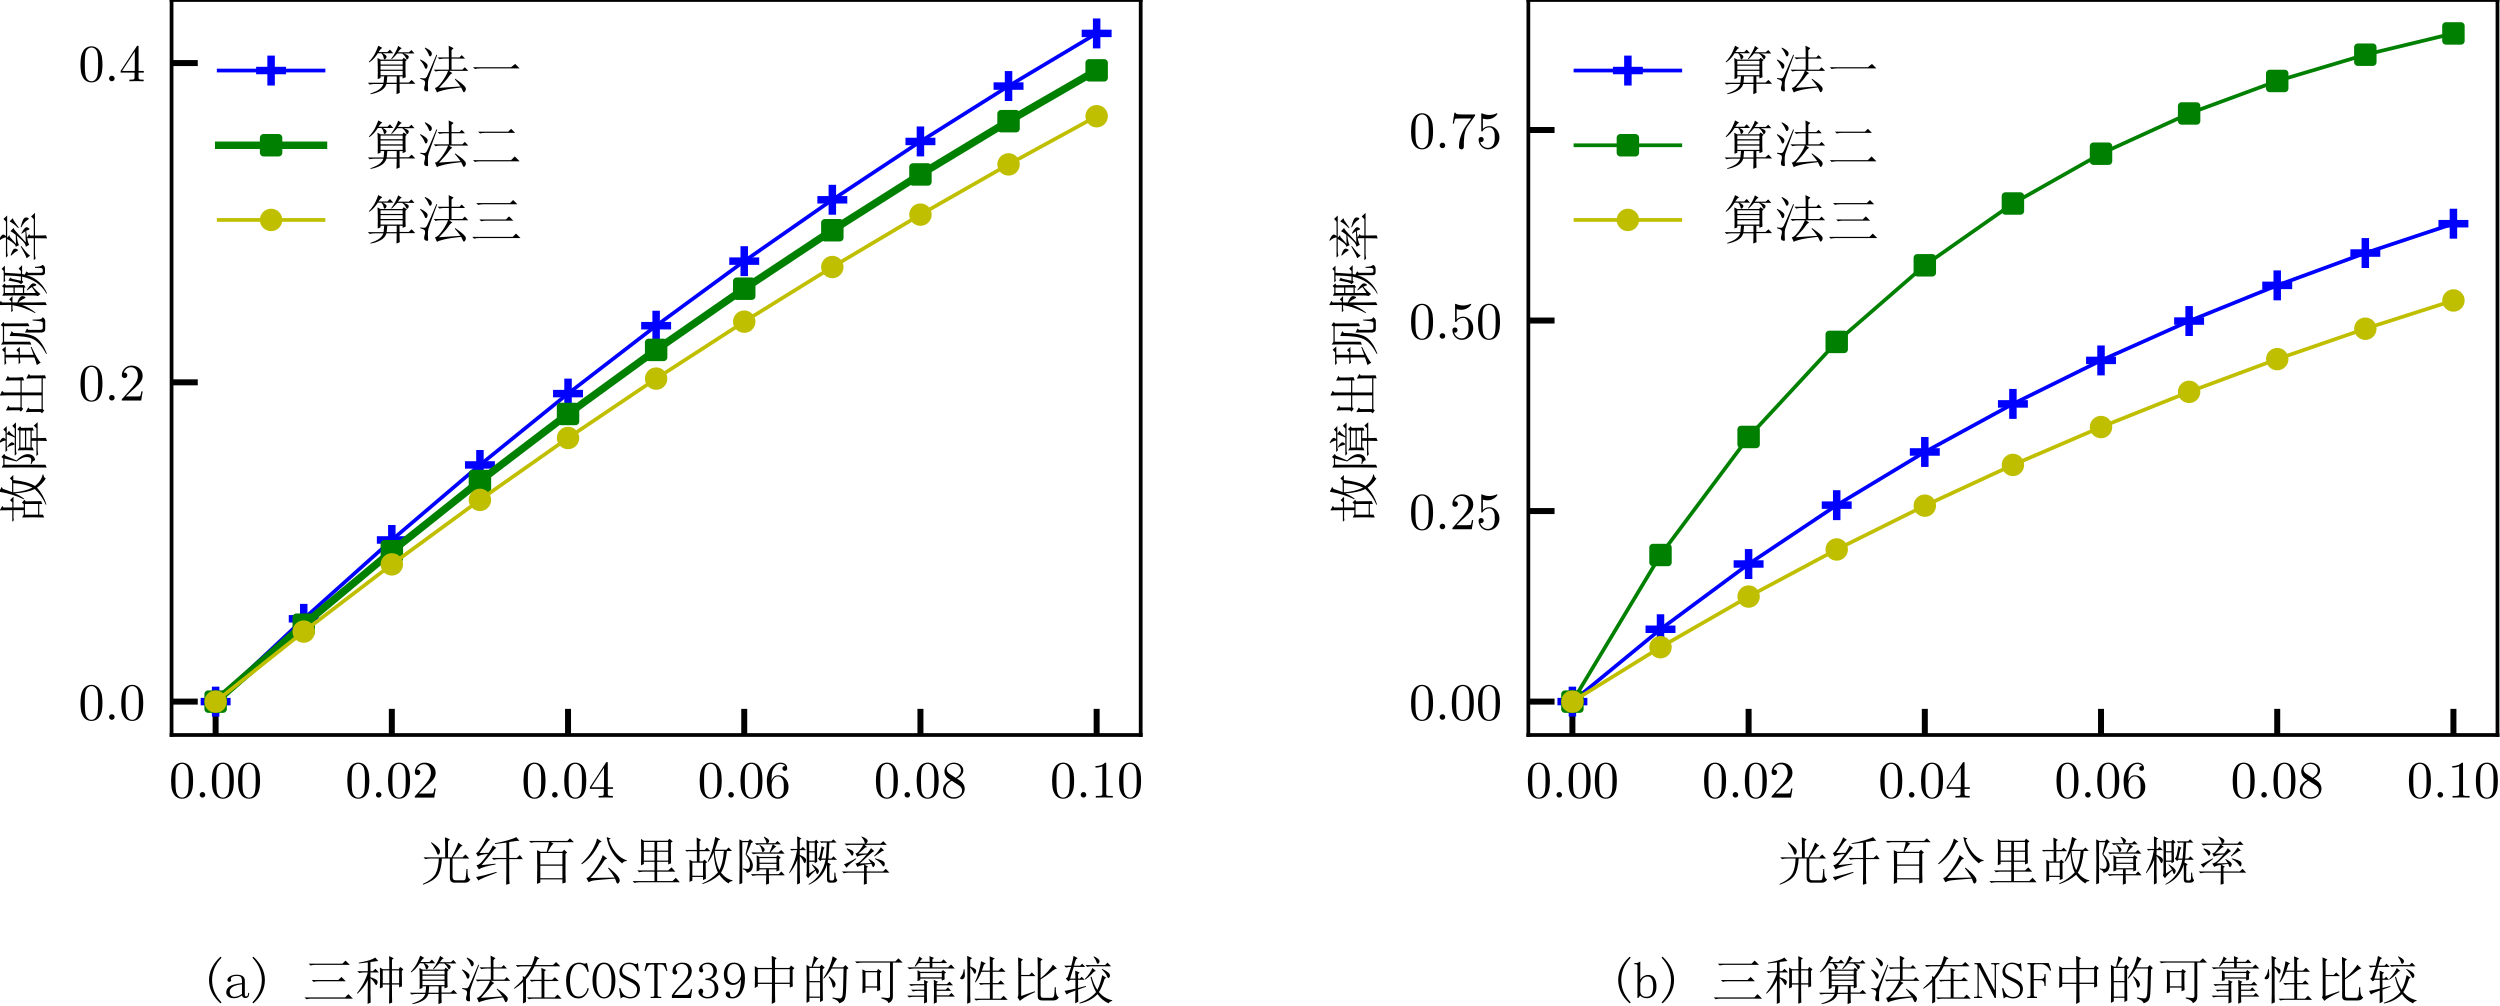 <?xml version="1.0" encoding="utf-8" standalone="no"?>
<!DOCTYPE svg PUBLIC "-//W3C//DTD SVG 1.1//EN"
  "http://www.w3.org/Graphics/SVG/1.1/DTD/svg11.dtd">
<!-- Created with matplotlib (http://matplotlib.org/) -->
<svg height="134.375pt" version="1.1" viewBox="0 0 334.069 134.375" width="334.069pt" xmlns="http://www.w3.org/2000/svg" xmlns:xlink="http://www.w3.org/1999/xlink">
 <defs>
  <style type="text/css">
*{stroke-linecap:butt;stroke-linejoin:round;}
  </style>
 </defs>
 <g id="figure_1">
  <g id="patch_1">
   <path d="M 0 134.375 
L 334.069 134.375 
L 334.069 0 
L 0 0 
z
" style="fill:#ffffff;"/>
  </g>
  <g id="axes_1">
   <g id="patch_2">
    <path d="M 22.926 98.22 
L 152.429 98.22 
L 152.429 0 
L 22.926 0 
z
" style="fill:#ffffff;"/>
   </g>
   <g id="matplotlib.axis_1">
    <g id="xtick_1">
     <g id="line2d_1">
      <defs>
       <path d="M 0 0 
L 0 -3.5 
" id="m75a47267fb" style="stroke:#000000;stroke-width:0.8;"/>
      </defs>
      <g>
       <use style="stroke:#000000;stroke-width:0.8;" x="28.813" xlink:href="#m75a47267fb" y="98.22"/>
      </g>
     </g>
     <g id="text_1">
      <!-- 0.00 -->
      <defs>
       <path d="M 45.906 31.906 
Q 45.906 38.703 45 45.391 
Q 44.094 52.094 40.594 57.906 
Q 38.094 62.094 33.891 64.391 
Q 29.703 66.703 24.906 66.703 
Q 20.094 66.703 15.891 64.391 
Q 11.703 62.094 9.203 57.906 
Q 5.703 52.094 4.797 45.391 
Q 3.906 38.703 3.906 31.906 
Q 3.906 25.297 4.797 18.688 
Q 5.703 12.094 9.203 6.406 
Q 11.703 2.297 15.891 0.047 
Q 20.094 -2.203 24.906 -2.203 
Q 29.703 -2.203 33.891 0.047 
Q 38.094 2.297 40.594 6.406 
Q 44.094 12.094 45 18.688 
Q 45.906 25.297 45.906 31.906 
z
M 37.594 33.5 
Q 37.594 30.297 37.547 26.688 
Q 37.5 23.094 37.297 19.688 
Q 37.094 16.297 36.641 13.25 
Q 36.203 10.203 35.406 8.094 
Q 34.094 4.594 31.297 2.297 
Q 28.5 0 24.906 0 
Q 21.297 0 18.5 2.297 
Q 15.703 4.594 14.406 8.094 
Q 13.594 10.203 13.141 13.25 
Q 12.703 16.297 12.5 19.688 
Q 12.297 23.094 12.25 26.688 
Q 12.203 30.297 12.203 33.5 
Q 12.203 36.5 12.25 39.75 
Q 12.297 43 12.5 46.141 
Q 12.703 49.297 13.141 52.094 
Q 13.594 54.906 14.406 56.906 
Q 15.797 60.094 18.594 62.25 
Q 21.406 64.406 24.906 64.406 
Q 28.406 64.406 31.203 62.25 
Q 34 60.094 35.406 56.906 
Q 36.203 54.906 36.641 52.094 
Q 37.094 49.297 37.297 46.141 
Q 37.5 43 37.547 39.75 
Q 37.594 36.5 37.594 33.5 
z
" id="Euclid-30"/>
       <path d="M 19.094 5.297 
Q 19.094 7.5 17.547 9.047 
Q 16 10.594 13.797 10.594 
Q 11.594 10.594 10.047 9.047 
Q 8.5 7.5 8.5 5.297 
Q 8.5 3.094 10.047 1.547 
Q 11.594 0 13.797 0 
Q 16 0 17.547 1.547 
Q 19.094 3.094 19.094 5.297 
z
" id="Euclid-2e"/>
      </defs>
      <g transform="translate(22.59 106.579)scale(0.07 -0.07)">
       <use xlink:href="#Euclid-30"/>
       <use x="50" xlink:href="#Euclid-2e"/>
       <use x="77.8" xlink:href="#Euclid-30"/>
       <use x="127.8" xlink:href="#Euclid-30"/>
      </g>
     </g>
    </g>
    <g id="xtick_2">
     <g id="line2d_2">
      <g>
       <use style="stroke:#000000;stroke-width:0.8;" x="52.359" xlink:href="#m75a47267fb" y="98.22"/>
      </g>
     </g>
     <g id="text_2">
      <!-- 0.02 -->
      <defs>
       <path d="M 44.797 17.406 
L 42.297 17.406 
Q 42.094 16.203 41.844 14.797 
Q 41.594 13.406 41.297 12.094 
Q 41 10.797 40.641 9.75 
Q 40.297 8.703 39.906 8.297 
Q 39.703 8.094 37.844 7.938 
Q 36 7.797 33.453 7.75 
Q 30.906 7.703 28 7.703 
Q 25.094 7.703 22.906 7.703 
L 12.797 7.703 
L 24.297 18.906 
Q 27.203 21.703 30.75 24.703 
Q 34.297 27.703 37.438 31.094 
Q 40.594 34.5 42.688 38.453 
Q 44.797 42.406 44.797 47.203 
Q 44.797 51.406 43.25 54.953 
Q 41.703 58.5 38.891 61.141 
Q 36.094 63.797 32.141 65.25 
Q 28.203 66.703 23.5 66.703 
Q 19.703 66.703 16.297 65.25 
Q 12.906 63.797 10.406 61.297 
Q 7.906 58.797 6.453 55.391 
Q 5 52 5 48.203 
Q 5 45.594 6.641 44.25 
Q 8.297 42.906 10.203 42.906 
Q 12.203 42.906 13.844 44.25 
Q 15.5 45.594 15.5 48.203 
Q 15.5 49.703 14.844 50.797 
Q 14.203 51.906 13.25 52.547 
Q 12.297 53.203 11.094 53.344 
Q 9.906 53.5 8.797 53.203 
Q 10.297 57.703 14 60.641 
Q 17.703 63.594 22.5 63.594 
Q 25.797 63.594 28.25 62.25 
Q 30.703 60.906 32.344 58.656 
Q 34 56.406 34.844 53.453 
Q 35.703 50.5 35.703 47.203 
Q 35.703 43.203 34.344 39.547 
Q 33 35.906 30.797 32.547 
Q 28.594 29.203 25.844 25.953 
Q 23.094 22.703 20.297 19.594 
L 5.203 2.703 
Q 5 2.297 5 2.094 
L 5 0 
L 42 0 
z
" id="Euclid-32"/>
      </defs>
      <g transform="translate(46.136 106.579)scale(0.07 -0.07)">
       <use xlink:href="#Euclid-30"/>
       <use x="50" xlink:href="#Euclid-2e"/>
       <use x="77.8" xlink:href="#Euclid-30"/>
       <use x="127.8" xlink:href="#Euclid-32"/>
      </g>
     </g>
    </g>
    <g id="xtick_3">
     <g id="line2d_3">
      <g>
       <use style="stroke:#000000;stroke-width:0.8;" x="75.905" xlink:href="#m75a47267fb" y="98.22"/>
      </g>
     </g>
     <g id="text_3">
      <!-- 0.04 -->
      <defs>
       <path d="M 47 16.594 
L 47 19.703 
L 37 19.703 
L 37 66.703 
Q 37 67.797 35.906 67.797 
L 34.906 67.797 
Q 34.203 67.797 33.797 67.203 
L 2.797 19.703 
L 2.797 16.594 
L 29.297 16.594 
L 29.297 6.703 
Q 29.297 5.703 28.891 4.844 
Q 28.5 4 27.703 3.703 
Q 26.406 3.203 24 3.141 
Q 21.594 3.094 19.5 3.094 
L 19.5 0 
Q 33.203 0.594 46.703 0 
L 46.703 3.094 
Q 44.703 3.094 42.25 3.141 
Q 39.797 3.203 38.594 3.703 
Q 37.797 4 37.391 4.844 
Q 37 5.703 37 6.703 
L 37 16.594 
z
M 29.797 19.703 
L 5.594 19.703 
L 29.797 56.797 
z
" id="Euclid-34"/>
      </defs>
      <g transform="translate(69.682 106.579)scale(0.07 -0.07)">
       <use xlink:href="#Euclid-30"/>
       <use x="50" xlink:href="#Euclid-2e"/>
       <use x="77.8" xlink:href="#Euclid-30"/>
       <use x="127.8" xlink:href="#Euclid-34"/>
      </g>
     </g>
    </g>
    <g id="xtick_4">
     <g id="line2d_4">
      <g>
       <use style="stroke:#000000;stroke-width:0.8;" x="99.45" xlink:href="#m75a47267fb" y="98.22"/>
      </g>
     </g>
     <g id="text_4">
      <!-- 0.06 -->
      <defs>
       <path d="M 45.594 20.297 
Q 45.594 25.094 44.297 28.797 
Q 43 32.5 39.797 36.094 
Q 36.797 39.406 33.5 41 
Q 30.203 42.594 25.594 42.594 
Q 21 42.594 17.891 39.797 
Q 14.797 37 13.094 32.703 
Q 13.203 38.703 13.75 44.391 
Q 14.297 50.094 17.094 55.094 
Q 19.297 59 22.75 61.594 
Q 26.203 64.203 30.5 64.203 
Q 33.594 64.203 35.938 63.141 
Q 38.297 62.094 39.5 60.094 
Q 37.5 60.5 35.75 59.344 
Q 34 58.203 34 55.594 
Q 34 53.297 35.391 52.141 
Q 36.797 51 38.5 51 
Q 40.297 51 41.688 52.141 
Q 43.094 53.297 43.094 55.594 
Q 43.094 61 39.5 63.844 
Q 35.906 66.703 30.5 66.703 
Q 24.797 66.703 20 63.844 
Q 15.203 61 11.797 56.5 
Q 7.797 51.203 6 45 
Q 4.203 38.797 4.203 32.297 
Q 4.203 25.797 5.141 19.297 
Q 6.094 12.797 9.5 7 
Q 11.906 2.797 15.953 0.297 
Q 20 -2.203 24.906 -2.203 
Q 29.594 -2.203 33 -0.594 
Q 36.406 1 39.594 4.406 
Q 42.906 8 44.25 11.75 
Q 45.594 15.5 45.594 20.297 
z
M 36.703 20.297 
Q 36.703 15.906 36.344 12.406 
Q 36 8.906 34.297 6 
Q 32.594 3.203 30.344 1.891 
Q 28.094 0.594 24.906 0.594 
Q 21.594 0.594 19 2.797 
Q 16.406 5 15.094 8.406 
Q 14.297 10.406 13.938 13.453 
Q 13.594 16.5 13.406 20 
L 13.406 20.406 
Q 13.094 24.297 13.797 27.891 
Q 14.5 31.5 16.047 34.25 
Q 17.594 37 19.938 38.703 
Q 22.297 40.406 25.5 40.406 
Q 28.594 40.406 30.688 39 
Q 32.797 37.594 34.5 34.797 
Q 36.094 32 36.391 28.391 
Q 36.703 24.797 36.703 20.297 
z
" id="Euclid-36"/>
      </defs>
      <g transform="translate(93.228 106.579)scale(0.07 -0.07)">
       <use xlink:href="#Euclid-30"/>
       <use x="50" xlink:href="#Euclid-2e"/>
       <use x="77.8" xlink:href="#Euclid-30"/>
       <use x="127.8" xlink:href="#Euclid-36"/>
      </g>
     </g>
    </g>
    <g id="xtick_5">
     <g id="line2d_5">
      <g>
       <use style="stroke:#000000;stroke-width:0.8;" x="122.996" xlink:href="#m75a47267fb" y="98.22"/>
      </g>
     </g>
     <g id="text_5">
      <!-- 0.08 -->
      <defs>
       <path d="M 45.594 16.797 
Q 45.594 21.594 43.188 25.688 
Q 40.797 29.797 36.797 32.406 
L 30.797 36.297 
Q 33.203 37.5 35.391 39.047 
Q 37.594 40.594 39.25 42.547 
Q 40.906 44.5 41.906 46.797 
Q 42.906 49.094 42.906 51.797 
Q 42.906 55.203 41.406 57.953 
Q 39.906 60.703 37.344 62.641 
Q 34.797 64.594 31.547 65.641 
Q 28.297 66.703 24.906 66.703 
Q 21.297 66.703 18.047 65.391 
Q 14.797 64.094 12.297 61.844 
Q 9.797 59.594 8.344 56.547 
Q 6.906 53.5 6.906 49.906 
Q 6.906 45.594 9.047 42 
Q 11.203 38.406 14.703 36.094 
L 18.703 33.5 
Q 15.703 32.094 13.094 30.25 
Q 10.5 28.406 8.5 26.094 
Q 6.5 23.797 5.344 21.047 
Q 4.203 18.297 4.203 15 
Q 4.203 11.094 5.953 7.891 
Q 7.703 4.703 10.547 2.453 
Q 13.406 0.203 17.156 -1 
Q 20.906 -2.203 24.906 -2.203 
Q 29.094 -2.203 32.844 -0.75 
Q 36.594 0.703 39.438 3.25 
Q 42.297 5.797 43.938 9.25 
Q 45.594 12.703 45.594 16.797 
z
M 38.406 51.797 
Q 38.406 47.203 35.594 43.641 
Q 32.797 40.094 28.5 37.703 
L 16.297 45.594 
Q 14.094 47 12.75 49.094 
Q 11.406 51.203 11.406 53.703 
Q 11.406 56 12.5 57.953 
Q 13.594 59.906 15.438 61.297 
Q 17.297 62.703 19.75 63.453 
Q 22.203 64.203 24.906 64.203 
Q 27.594 64.203 30.047 63.25 
Q 32.5 62.297 34.344 60.641 
Q 36.203 59 37.297 56.703 
Q 38.406 54.406 38.406 51.797 
z
M 40.594 13.297 
Q 40.594 10.5 39.344 8.141 
Q 38.094 5.797 35.891 4.141 
Q 33.703 2.5 30.844 1.547 
Q 28 0.594 24.906 0.594 
Q 21.703 0.594 18.844 1.688 
Q 16 2.797 13.844 4.75 
Q 11.703 6.703 10.453 9.344 
Q 9.203 12 9.203 15 
Q 9.203 20.594 12.547 25 
Q 15.906 29.406 21 32 
L 34.703 23.203 
Q 37.297 21.5 38.938 18.891 
Q 40.594 16.297 40.594 13.297 
z
" id="Euclid-38"/>
      </defs>
      <g transform="translate(116.773 106.579)scale(0.07 -0.07)">
       <use xlink:href="#Euclid-30"/>
       <use x="50" xlink:href="#Euclid-2e"/>
       <use x="77.8" xlink:href="#Euclid-30"/>
       <use x="127.8" xlink:href="#Euclid-38"/>
      </g>
     </g>
    </g>
    <g id="xtick_6">
     <g id="line2d_6">
      <g>
       <use style="stroke:#000000;stroke-width:0.8;" x="146.542" xlink:href="#m75a47267fb" y="98.22"/>
      </g>
     </g>
     <g id="text_6">
      <!-- 0.10 -->
      <defs>
       <path d="M 41.906 0 
L 41.906 3.094 
Q 40.594 3.094 39.094 3.094 
Q 37.594 3.094 36.141 3.141 
Q 34.703 3.203 33.5 3.344 
Q 32.297 3.5 31.5 3.703 
Q 30.5 3.906 29.953 4.75 
Q 29.406 5.594 29.406 6.703 
L 29.406 65.594 
Q 29.406 66.703 28.297 66.703 
L 27.094 66.703 
Q 23.594 63 18.797 61.594 
Q 14 60.203 8.906 60.203 
L 8.906 57.203 
Q 12.406 57.203 15.75 57.797 
Q 19.094 58.406 22 59.797 
L 22 6.703 
Q 22 5.594 21.453 4.75 
Q 20.906 3.906 19.906 3.703 
Q 19.094 3.5 17.844 3.344 
Q 16.594 3.203 15.188 3.141 
Q 13.797 3.094 12.297 3.094 
Q 10.797 3.094 9.5 3.094 
L 9.5 0 
Q 25.703 0.594 41.906 0 
z
" id="Euclid-31"/>
      </defs>
      <g transform="translate(140.319 106.579)scale(0.07 -0.07)">
       <use xlink:href="#Euclid-30"/>
       <use x="50" xlink:href="#Euclid-2e"/>
       <use x="77.8" xlink:href="#Euclid-31"/>
       <use x="127.8" xlink:href="#Euclid-30"/>
      </g>
     </g>
    </g>
    <g id="text_7">
     <!-- 光纤百公里故障概率 -->
     <defs>
      <path d="M 20.312 69.922 
L 21.094 71.094 
Q 33.984 62.109 36.328 57.422 
Q 38.672 52.734 35.938 48.625 
Q 33.203 44.531 31.047 51.75 
Q 28.906 58.984 20.312 69.922 
z
M 47.266 42.188 
L 47.266 64.844 
Q 47.266 71.094 46.875 80.469 
L 56.25 76.562 
L 52.734 73.047 
L 52.734 42.188 
L 59.375 42.188 
Q 67.188 55.078 72.266 70.312 
L 80.469 64.453 
L 76.953 62.5 
Q 68.359 50.391 61.719 42.188 
L 80.469 42.188 
L 85.938 47.656 
L 93.359 39.844 
L 61.328 39.844 
L 61.328 5.078 
Q 61.328 -1.562 67.188 -1.562 
L 82.812 -1.562 
Q 85.547 -1.562 86.328 2.141 
Q 87.109 5.859 87.891 19.922 
L 89.844 19.922 
Q 89.844 9.766 90.625 6.047 
Q 91.406 2.344 95.312 0 
Q 92.578 -5.859 85.547 -6.25 
L 66.016 -6.25 
Q 56.25 -6.25 56.25 3.125 
L 56.25 39.844 
L 41.016 39.844 
Q 39.844 17.969 32.812 7.609 
Q 25.781 -2.734 5.078 -10.156 
L 4.688 -8.594 
Q 23.438 0 29.094 10.938 
Q 34.766 21.875 35.156 39.844 
L 18.75 39.844 
Q 13.672 39.844 9.375 38.672 
L 5.859 42.188 
z
" id="SimSun-5149"/>
      <path d="M 82.812 80.859 
L 89.062 73.828 
Q 85.938 73.828 80.656 73.047 
Q 75.391 72.266 69.531 71.484 
L 69.531 41.016 
L 83.984 41.016 
L 89.844 46.484 
L 95.703 38.672 
L 69.531 38.672 
L 69.531 4.688 
Q 69.531 -2.344 70.312 -8.203 
L 63.672 -10.156 
Q 64.062 2.344 64.062 38.672 
L 49.219 38.672 
Q 44.141 38.672 39.844 37.5 
L 36.328 41.016 
L 64.062 41.016 
L 64.062 70.312 
Q 55.078 69.141 42.188 67.578 
L 42.188 69.141 
Q 54.688 71.094 67.188 74.797 
Q 79.688 78.516 82.812 80.859 
z
M 12.891 50.391 
L 30.469 50.781 
Q 35.547 58.203 38.281 64.844 
L 44.922 60.156 
Q 41.797 58.594 36.125 50.969 
Q 30.469 43.359 16.797 27.344 
Q 32.031 28.906 43.359 30.078 
L 43.359 28.516 
Q 32.422 26.562 24.219 24.406 
Q 16.016 22.266 11.719 19.141 
L 7.031 26.953 
Q 11.719 27.734 16.203 32.609 
Q 20.703 37.5 28.906 48.438 
Q 25 48.438 18.75 47.266 
Q 12.5 46.094 9.766 43.75 
L 6.25 50.391 
Q 9.375 50.391 16.406 61.516 
Q 23.438 72.656 25.781 80.469 
L 33.203 75.391 
Q 29.688 74.219 25.188 67.578 
Q 20.703 60.938 12.891 50.391 
z
M 6.25 4.688 
Q 13.672 5.859 21.484 7.812 
Q 29.297 9.766 45.312 14.453 
L 45.703 12.891 
Q 32.812 8.203 22.266 3.906 
Q 11.719 -0.391 10.938 -2.344 
z
" id="SimSun-7ea4"/>
      <path d="M 22.656 -8.594 
Q 23.047 1.562 23.047 23.828 
Q 23.047 46.094 22.656 55.859 
L 29.297 52.734 
L 41.016 52.734 
Q 44.922 66.016 45.312 71.094 
L 20.312 71.094 
Q 15.234 71.094 10.938 69.922 
L 7.422 73.438 
L 80.469 73.438 
L 85.547 78.516 
L 92.969 71.094 
L 49.219 71.094 
L 54.297 67.969 
Q 51.172 67.578 43.359 52.734 
L 70.703 52.734 
L 74.609 56.641 
L 80.078 51.172 
L 76.953 48.828 
L 76.953 10.938 
Q 76.953 -0.781 77.344 -5.859 
L 71.094 -7.812 
L 71.094 0 
L 28.906 0 
L 28.906 -5.859 
z
M 28.906 50.391 
L 28.906 28.516 
L 71.094 28.516 
L 71.094 50.391 
z
M 28.906 26.172 
L 28.906 2.344 
L 71.094 2.344 
L 71.094 26.172 
z
" id="SimSun-767e"/>
      <path d="M 24.609 2.734 
L 70.703 3.516 
Q 66.406 11.328 58.203 21.484 
L 59.375 22.656 
Q 73.828 10.938 78.125 4.484 
Q 82.422 -1.953 79.094 -6.047 
Q 75.781 -10.156 74.219 -5.656 
Q 72.656 -1.172 71.484 1.562 
Q 33.984 -1.172 28.906 -2.344 
Q 23.828 -3.516 21.094 -5.469 
L 16.797 2.734 
Q 19.922 2.734 24.609 7.812 
Q 29.297 12.891 37.297 25 
Q 45.312 37.109 48.047 46.484 
L 56.641 39.844 
L 52.344 37.891 
Q 37.891 16.016 24.609 2.734 
z
M 37.109 78.125 
L 46.094 72.266 
L 41.797 69.922 
Q 28.906 42.578 8.203 28.906 
L 7.031 30.078 
Q 21.484 43.75 28.703 56.828 
Q 35.938 69.922 37.109 78.125 
z
M 63.281 78.125 
L 59.766 75.781 
Q 63.281 63.672 72.062 52.141 
Q 80.859 40.625 94.141 36.328 
L 94.141 35.156 
Q 87.891 35.156 85.156 30.469 
Q 74.219 39.062 66.203 51.562 
Q 58.203 64.062 55.469 80.859 
z
" id="SimSun-516c"/>
      <path d="M 26.562 71.484 
L 26.562 55.078 
L 46.875 55.078 
L 46.875 71.484 
z
M 51.953 71.484 
L 51.953 55.078 
L 73.047 55.078 
L 73.047 71.484 
z
M 26.562 52.734 
L 26.562 35.938 
L 46.875 35.938 
L 46.875 52.734 
z
M 51.953 52.734 
L 51.953 35.938 
L 73.047 35.938 
L 73.047 52.734 
z
M 21.094 26.953 
Q 21.484 39.453 21.484 52.531 
Q 21.484 65.625 21.094 77.344 
L 26.562 73.828 
L 72.266 73.828 
L 75 77.734 
L 81.641 72.656 
L 78.125 69.922 
Q 78.125 41.406 78.516 30.859 
L 73.047 28.516 
L 73.047 33.594 
L 51.953 33.594 
L 51.953 17.188 
L 73.047 17.188 
L 79.297 23.047 
L 86.719 14.844 
L 51.953 14.844 
L 51.953 -3.125 
L 81.25 -3.125 
L 87.5 3.125 
L 95.312 -5.469 
L 17.969 -5.469 
Q 12.891 -5.469 8.594 -6.641 
L 5.078 -3.125 
L 46.875 -3.125 
L 46.875 14.844 
L 26.953 14.844 
Q 21.875 14.844 17.578 13.672 
L 14.062 17.188 
L 46.875 17.188 
L 46.875 33.594 
L 26.562 33.594 
L 26.562 29.297 
z
" id="SimSun-91cc"/>
      <path d="M 61.719 54.297 
Q 63.281 32.812 70.703 17.578 
Q 77.734 30.859 79.297 54.297 
z
M 62.891 81.25 
L 72.266 76.562 
L 68.359 74.219 
Q 67.188 69.922 62.109 56.641 
L 83.984 56.641 
L 88.281 60.938 
L 94.922 54.297 
L 85.156 54.297 
Q 82.422 26.953 73.828 12.891 
Q 83.984 0.391 95.703 -1.562 
L 95.703 -3.125 
Q 89.453 -3.906 88.281 -7.812 
Q 77.734 -1.172 70.703 8.984 
Q 57.031 -3.125 38.672 -8.984 
L 37.891 -7.812 
Q 55.859 0 67.969 13.281 
Q 61.328 26.953 59.766 51.562 
Q 55.859 41.797 49.609 33.594 
L 48.438 34.375 
Q 58.203 53.906 62.891 81.25 
z
M 44.531 30.859 
Q 44.531 9.375 44.922 1.172 
L 39.453 -1.172 
L 39.453 4.688 
L 19.141 4.688 
L 19.141 -2.344 
L 13.672 -4.688 
Q 14.062 5.859 14.062 16.406 
Q 14.062 26.953 13.672 37.5 
L 19.531 34.375 
L 27.734 34.375 
L 27.734 53.906 
L 12.109 53.906 
L 8.594 53.125 
L 5.469 56.25 
L 27.734 56.25 
Q 27.734 68.359 27.344 80.078 
L 35.938 75.391 
L 32.812 73.047 
L 32.812 56.25 
L 42.578 56.25 
L 46.875 60.547 
L 53.516 53.906 
L 32.812 53.906 
L 32.812 34.375 
L 39.062 34.375 
L 42.188 37.891 
L 47.656 32.812 
z
M 19.141 32.031 
L 19.141 7.031 
L 39.453 7.031 
L 39.453 32.031 
z
" id="SimSun-6545"/>
      <path d="M 47.266 40.625 
L 47.266 32.031 
L 79.688 32.031 
L 79.688 40.625 
z
M 47.266 29.688 
L 47.266 21.484 
L 79.688 21.484 
L 79.688 29.688 
z
M 41.797 46.094 
L 47.266 42.969 
L 79.297 42.969 
L 82.031 46.484 
L 87.891 41.406 
L 84.766 39.062 
Q 84.766 23.828 85.156 17.188 
L 79.688 15.234 
L 79.688 19.141 
L 65.234 19.141 
L 65.234 10.156 
L 83.984 10.156 
L 89.062 15.234 
L 95.703 7.812 
L 65.234 7.812 
Q 65.234 -3.516 65.625 -7.812 
L 59.766 -10.156 
Q 60.156 -1.953 60.156 7.812 
L 43.75 7.812 
Q 38.672 7.812 34.375 6.641 
L 30.859 10.156 
L 60.156 10.156 
L 60.156 19.141 
L 47.266 19.141 
L 47.266 17.188 
L 41.797 15.234 
Q 42.188 22.656 42.188 31.25 
Q 42.188 39.844 41.797 46.094 
z
M 38.672 69.141 
L 60.547 69.141 
Q 60.156 74.609 55.469 80.859 
L 56.25 81.641 
Q 62.891 78.516 65.031 75.578 
Q 67.188 72.656 63.281 69.141 
L 77.344 69.141 
L 81.641 73.438 
L 88.281 66.797 
L 51.562 66.797 
Q 46.484 66.797 42.188 65.625 
z
M 47.266 65.234 
L 48.047 66.016 
Q 53.516 62.891 56.047 59.766 
Q 58.594 56.641 55.656 53.312 
Q 52.734 50 51.75 55.266 
Q 50.781 60.547 47.266 65.234 
z
M 72.656 67.188 
L 79.297 62.5 
Q 76.172 60.938 73.625 58 
Q 71.094 55.078 68.359 51.562 
L 83.594 51.562 
L 88.672 56.25 
L 95.312 49.219 
L 44.531 49.219 
Q 39.453 49.219 35.156 48.047 
L 31.641 51.562 
L 66.406 51.562 
Q 71.484 62.891 72.656 67.188 
z
M 22.656 48.047 
Q 28.906 42.188 32.031 36.125 
Q 35.156 30.078 34.562 25 
Q 33.984 19.922 31.438 16.797 
Q 28.906 13.672 23.047 12.5 
Q 22.656 17.188 15.625 19.531 
L 15.625 21.094 
Q 21.484 19.922 24.797 20.109 
Q 28.125 20.312 28.906 25.969 
Q 29.688 31.641 27.344 36.906 
Q 25 42.188 20.703 48.047 
L 26.172 71.094 
L 14.453 71.094 
L 14.453 -7.031 
L 8.984 -9.375 
Q 9.375 8.594 9.375 33.594 
Q 9.375 58.594 8.984 76.562 
L 14.453 73.438 
L 26.172 73.438 
L 29.297 76.953 
L 35.156 71.484 
L 31.641 69.531 
z
" id="SimSun-969c"/>
      <path d="M 42.188 70.312 
L 42.188 53.906 
L 52.734 53.906 
L 52.734 70.312 
z
M 42.188 51.562 
L 42.188 35.938 
L 52.734 35.938 
L 52.734 51.562 
z
M 42.188 11.328 
L 53.516 18.75 
Q 52.344 21.484 47.266 27.734 
L 47.656 28.906 
Q 55.469 23.828 58.781 20.109 
Q 62.109 16.406 59.766 12.5 
Q 57.422 8.594 56.438 11.328 
Q 55.469 14.062 54.297 17.188 
Q 45.312 9.375 40.234 2.344 
L 36.328 7.422 
Q 37.5 9.766 37.5 14.844 
L 37.5 54.297 
Q 37.5 62.109 37.109 75.391 
L 42.188 72.656 
L 52.344 72.656 
L 55.469 75.781 
L 60.547 70.703 
L 57.031 68.75 
Q 57.031 44.141 57.422 33.594 
L 52.734 30.859 
L 52.734 33.594 
L 42.188 33.594 
z
M 78.516 37.5 
L 77.344 32.422 
L 83.594 28.906 
L 80.859 26.172 
L 80.859 1.562 
Q 80.859 -1.953 83.594 -1.953 
L 86.328 -1.953 
Q 89.844 -1.953 90.031 2.531 
Q 90.234 7.031 90.234 12.891 
L 92.188 12.891 
Q 92.188 7.031 93.156 3.516 
Q 94.141 0 96.094 -1.172 
Q 94.922 -3.906 92.969 -5.078 
Q 91.016 -6.25 87.891 -6.25 
L 81.641 -6.25 
Q 76.172 -6.25 76.172 0 
L 76.172 28.516 
Q 67.969 1.172 41.406 -10.156 
L 41.016 -8.984 
Q 66.797 5.469 73.438 37.5 
L 66.016 37.5 
L 63.281 35.156 
L 58.984 39.844 
Q 61.328 41.016 62.688 46.484 
Q 64.062 51.953 66.016 63.672 
L 71.875 60.156 
Q 69.922 59.375 69.141 55.656 
Q 68.359 51.953 65.625 39.844 
L 73.828 39.844 
Q 75 48.438 75.781 70.312 
L 69.141 70.312 
L 65.625 69.531 
L 62.5 72.656 
L 84.375 72.656 
L 88.281 76.562 
L 94.531 70.312 
L 80.859 70.312 
Q 79.688 48.438 78.906 39.844 
L 84.375 39.844 
L 88.672 44.141 
L 95.312 37.5 
z
M 24.219 12.109 
Q 24.219 6.641 24.609 -7.031 
L 19.141 -9.766 
Q 19.531 13.281 19.531 37.5 
Q 14.453 23.828 4.688 11.719 
L 3.906 12.891 
Q 8.984 21.875 12.891 32.219 
Q 16.797 42.578 19.141 55.859 
L 12.109 55.859 
L 8.594 55.078 
L 5.469 58.203 
L 19.531 58.203 
Q 19.531 68.75 19.141 82.422 
L 27.344 78.125 
L 24.219 75.781 
L 24.219 58.203 
L 26.172 58.203 
L 30.078 62.109 
L 36.328 55.859 
L 24.219 55.859 
L 24.219 46.875 
Q 31.641 43.75 34.562 40.812 
Q 37.5 37.891 35.547 33.203 
Q 33.594 28.516 31.25 34.172 
Q 28.906 39.844 24.219 44.531 
z
" id="SimSun-6982"/>
      <path d="M 13.672 58.203 
L 14.453 59.375 
Q 21.484 57.031 24.797 54.688 
Q 28.125 52.344 26.172 47.656 
Q 24.219 42.969 22.062 47.453 
Q 19.922 51.953 13.672 58.203 
z
M 8.594 28.906 
Q 13.672 30.078 31.25 40.234 
L 32.031 39.062 
Q 26.172 34.766 20.891 30.266 
Q 15.625 25.781 13.672 22.266 
z
M 81.25 53.906 
Q 75 49.219 66.797 43.75 
L 66.016 44.922 
Q 74.609 53.125 78.906 61.328 
L 85.156 55.078 
z
M 67.578 39.062 
L 67.969 40.234 
Q 81.641 36.719 84.562 33.984 
Q 87.5 31.25 85.938 26.75 
Q 84.375 22.266 81.047 27.922 
Q 77.734 33.594 67.578 39.062 
z
M 49.219 60.938 
Q 39.062 51.562 35.938 49.219 
Q 43.75 49.219 53.125 49.609 
Q 57.812 54.688 60.156 59.766 
L 66.406 53.906 
Q 63.281 53.125 53.906 44.141 
Q 44.531 35.156 38.672 30.469 
Q 49.219 30.859 60.156 31.25 
Q 58.594 33.984 55.469 38.281 
L 56.25 39.062 
Q 63.281 35.156 66.203 32.219 
Q 69.141 29.297 66.594 25.578 
Q 64.062 21.875 63.281 24.219 
Q 62.5 26.562 60.938 29.688 
Q 57.031 29.297 48.047 28.125 
L 54.688 24.219 
L 51.953 22.266 
L 51.953 15.234 
L 83.203 15.234 
L 88.281 20.312 
L 95.312 12.891 
L 51.953 12.891 
Q 51.953 -4.297 52.344 -8.203 
L 46.484 -10.156 
Q 46.875 0 46.875 12.891 
L 17.578 12.891 
Q 12.5 12.891 8.203 11.719 
L 4.688 15.234 
L 46.875 15.234 
L 46.875 27.734 
Q 38.281 26.562 34.375 23.828 
L 30.469 30.469 
Q 35.547 30.469 41.797 36.719 
Q 48.047 42.969 51.953 47.656 
Q 37.5 46.094 33.594 43.359 
L 30.469 49.609 
Q 33.594 49.219 38.672 55.859 
Q 43.75 62.5 45.312 66.016 
L 22.656 66.016 
Q 17.578 66.016 13.281 64.844 
L 9.766 68.359 
L 48.438 68.359 
Q 47.656 75 41.797 81.25 
L 42.578 82.031 
Q 50.391 78.906 52.922 75.781 
Q 55.469 72.656 50.781 68.359 
L 78.516 68.359 
L 83.594 73.047 
L 90.234 66.016 
L 47.656 66.016 
L 52.734 61.719 
z
" id="SimSun-7387"/>
     </defs>
     <g transform="translate(56.178 117.515)scale(0.07 -0.07)">
      <use xlink:href="#SimSun-5149"/>
      <use x="100" xlink:href="#SimSun-7ea4"/>
      <use x="200" xlink:href="#SimSun-767e"/>
      <use x="300" xlink:href="#SimSun-516c"/>
      <use x="400" xlink:href="#SimSun-91cc"/>
      <use x="500" xlink:href="#SimSun-6545"/>
      <use x="600" xlink:href="#SimSun-969c"/>
      <use x="700" xlink:href="#SimSun-6982"/>
      <use x="800" xlink:href="#SimSun-7387"/>
     </g>
    </g>
   </g>
   <g id="matplotlib.axis_2">
    <g id="ytick_1">
     <g id="line2d_7">
      <defs>
       <path d="M 0 0 
L 3.5 0 
" id="m45620b28bb" style="stroke:#000000;stroke-width:0.8;"/>
      </defs>
      <g>
       <use style="stroke:#000000;stroke-width:0.8;" x="22.926" xlink:href="#m45620b28bb" y="93.756"/>
      </g>
     </g>
     <g id="text_8">
      <!-- 0.0 -->
      <g transform="translate(10.48 96.185)scale(0.07 -0.07)">
       <use xlink:href="#Euclid-30"/>
       <use x="50" xlink:href="#Euclid-2e"/>
       <use x="77.8" xlink:href="#Euclid-30"/>
      </g>
     </g>
    </g>
    <g id="ytick_2">
     <g id="line2d_8">
      <g>
       <use style="stroke:#000000;stroke-width:0.8;" x="22.926" xlink:href="#m45620b28bb" y="51.093"/>
      </g>
     </g>
     <g id="text_9">
      <!-- 0.2 -->
      <g transform="translate(10.48 53.522)scale(0.07 -0.07)">
       <use xlink:href="#Euclid-30"/>
       <use x="50" xlink:href="#Euclid-2e"/>
       <use x="77.8" xlink:href="#Euclid-32"/>
      </g>
     </g>
    </g>
    <g id="ytick_3">
     <g id="line2d_9">
      <g>
       <use style="stroke:#000000;stroke-width:0.8;" x="22.926" xlink:href="#m45620b28bb" y="8.43"/>
      </g>
     </g>
     <g id="text_10">
      <!-- 0.4 -->
      <g transform="translate(10.48 10.859)scale(0.07 -0.07)">
       <use xlink:href="#Euclid-30"/>
       <use x="50" xlink:href="#Euclid-2e"/>
       <use x="77.8" xlink:href="#Euclid-34"/>
      </g>
     </g>
    </g>
    <g id="text_11">
     <!-- 故障出现概率 -->
     <defs>
      <path d="M 80.859 62.109 
L 80.859 46.875 
Q 80.859 42.969 81.641 35.938 
L 75.391 33.594 
L 75.391 38.281 
L 52.344 38.281 
L 52.344 0.391 
L 79.297 0.391 
L 79.297 17.578 
Q 79.297 23.047 78.906 29.688 
L 87.891 24.609 
L 84.766 22.266 
L 84.766 7.812 
Q 84.766 0.781 85.156 -6.25 
L 79.297 -8.203 
L 79.297 -1.953 
L 20.703 -1.953 
L 17.969 -4.688 
L 12.5 -0.391 
L 15.234 2.344 
L 15.234 17.578 
Q 15.234 23.438 14.844 30.469 
L 23.828 25.781 
L 20.703 23.047 
L 20.703 0.391 
L 46.875 0.391 
L 46.875 38.281 
L 24.219 38.281 
L 21.094 35.547 
L 15.625 39.844 
L 18.359 42.188 
L 18.359 58.203 
Q 18.359 62.891 17.969 68.359 
L 27.344 63.672 
L 23.828 61.328 
L 23.828 40.625 
L 46.875 40.625 
L 46.875 66.406 
Q 46.875 73.438 46.484 80.078 
L 55.469 75.781 
L 52.344 72.266 
L 52.344 40.625 
L 75.391 40.625 
L 75.391 58.203 
Q 75.391 62.891 75 69.141 
L 83.984 64.844 
z
" id="SimSun-51fa"/>
      <path d="M 43.75 19.922 
Q 44.141 26.953 44.141 48.625 
Q 44.141 70.312 43.75 77.734 
L 49.219 74.219 
L 78.125 74.219 
L 80.859 78.125 
L 86.719 73.438 
L 83.984 71.094 
Q 83.984 32.422 84.375 26.172 
L 78.906 23.438 
L 78.906 71.875 
L 49.219 71.875 
L 49.219 22.266 
z
M 60.156 61.328 
L 69.531 57.422 
L 66.016 54.297 
Q 65.625 23.438 57.422 11.328 
Q 49.219 -0.781 26.562 -9.766 
L 25.781 -8.594 
Q 46.875 2.734 53.703 15.422 
Q 60.547 28.125 60.156 61.328 
z
M 66.797 32.031 
L 74.609 28.125 
L 71.875 25.391 
L 71.875 2.734 
Q 71.875 -2.344 76.172 -1.953 
L 85.156 -1.953 
Q 87.5 -1.953 88.281 3.312 
Q 89.062 8.594 89.844 17.578 
L 91.406 17.578 
Q 91.406 12.5 91.797 5.859 
Q 92.188 -0.781 96.094 -1.562 
Q 92.969 -7.031 87.891 -6.641 
L 73.438 -6.641 
Q 67.188 -6.641 66.797 0.781 
z
M 4.688 71.094 
L 28.906 71.094 
L 33.984 75.781 
L 40.234 68.75 
L 24.219 68.75 
L 24.219 44.141 
L 28.906 44.141 
L 33.203 48.438 
L 39.453 41.797 
L 24.219 41.797 
L 24.219 15.625 
L 39.062 21.094 
L 39.453 19.531 
Q 13.672 7.422 9.375 1.953 
L 4.688 9.375 
Q 13.281 11.719 19.141 14.062 
L 19.141 41.797 
Q 14.062 41.797 9.766 40.625 
L 6.25 44.141 
L 19.141 44.141 
L 19.141 68.75 
L 17.578 68.75 
Q 12.5 68.75 8.203 67.578 
z
" id="SimSun-73b0"/>
     </defs>
     <g transform="translate(5.578 70.11)rotate(-90)scale(0.07 -0.07)">
      <use xlink:href="#SimSun-6545"/>
      <use x="100" xlink:href="#SimSun-969c"/>
      <use x="200" xlink:href="#SimSun-51fa"/>
      <use x="300" xlink:href="#SimSun-73b0"/>
      <use x="400" xlink:href="#SimSun-6982"/>
      <use x="500" xlink:href="#SimSun-7387"/>
     </g>
    </g>
   </g>
   <g id="line2d_10">
    <path clip-path="url(#pe5e90e0a4c)" d="M 28.813 93.756 
L 40.586 82.689 
L 52.359 72.155 
L 64.132 62.13 
L 75.905 52.593 
L 87.677 43.522 
L 99.45 34.896 
L 111.223 26.696 
L 122.996 18.903 
L 134.769 11.498 
L 146.542 4.465 
" style="fill:none;stroke:#0000ff;stroke-linecap:square;stroke-width:0.5;"/>
    <defs>
     <path d="M -2 0 
L 2 0 
M 0 2 
L 0 -2 
" id="m9ef3811b14" style="stroke:#0000ff;"/>
    </defs>
    <g clip-path="url(#pe5e90e0a4c)">
     <use style="fill:#0000ff;stroke:#0000ff;" x="28.813" xlink:href="#m9ef3811b14" y="93.756"/>
     <use style="fill:#0000ff;stroke:#0000ff;" x="40.586" xlink:href="#m9ef3811b14" y="82.689"/>
     <use style="fill:#0000ff;stroke:#0000ff;" x="52.359" xlink:href="#m9ef3811b14" y="72.155"/>
     <use style="fill:#0000ff;stroke:#0000ff;" x="64.132" xlink:href="#m9ef3811b14" y="62.13"/>
     <use style="fill:#0000ff;stroke:#0000ff;" x="75.905" xlink:href="#m9ef3811b14" y="52.593"/>
     <use style="fill:#0000ff;stroke:#0000ff;" x="87.677" xlink:href="#m9ef3811b14" y="43.522"/>
     <use style="fill:#0000ff;stroke:#0000ff;" x="99.45" xlink:href="#m9ef3811b14" y="34.896"/>
     <use style="fill:#0000ff;stroke:#0000ff;" x="111.223" xlink:href="#m9ef3811b14" y="26.696"/>
     <use style="fill:#0000ff;stroke:#0000ff;" x="122.996" xlink:href="#m9ef3811b14" y="18.903"/>
     <use style="fill:#0000ff;stroke:#0000ff;" x="134.769" xlink:href="#m9ef3811b14" y="11.498"/>
     <use style="fill:#0000ff;stroke:#0000ff;" x="146.542" xlink:href="#m9ef3811b14" y="4.465"/>
    </g>
   </g>
   <g id="line2d_11">
    <path clip-path="url(#pe5e90e0a4c)" d="M 28.813 93.756 
L 40.586 83.479 
L 52.359 73.66 
L 64.132 64.277 
L 75.905 55.315 
L 87.677 46.753 
L 99.45 38.577 
L 111.223 30.768 
L 122.996 23.312 
L 134.769 16.194 
L 146.542 9.398 
" style="fill:none;stroke:#008000;stroke-linecap:square;"/>
    <defs>
     <path d="M -1 1 
L 1 1 
L 1 -1 
L -1 -1 
z
" id="m387d2c7e0b" style="stroke:#008000;stroke-linejoin:miter;"/>
    </defs>
    <g clip-path="url(#pe5e90e0a4c)">
     <use style="fill:#008000;stroke:#008000;stroke-linejoin:miter;" x="28.813" xlink:href="#m387d2c7e0b" y="93.756"/>
     <use style="fill:#008000;stroke:#008000;stroke-linejoin:miter;" x="40.586" xlink:href="#m387d2c7e0b" y="83.479"/>
     <use style="fill:#008000;stroke:#008000;stroke-linejoin:miter;" x="52.359" xlink:href="#m387d2c7e0b" y="73.66"/>
     <use style="fill:#008000;stroke:#008000;stroke-linejoin:miter;" x="64.132" xlink:href="#m387d2c7e0b" y="64.277"/>
     <use style="fill:#008000;stroke:#008000;stroke-linejoin:miter;" x="75.905" xlink:href="#m387d2c7e0b" y="55.315"/>
     <use style="fill:#008000;stroke:#008000;stroke-linejoin:miter;" x="87.677" xlink:href="#m387d2c7e0b" y="46.753"/>
     <use style="fill:#008000;stroke:#008000;stroke-linejoin:miter;" x="99.45" xlink:href="#m387d2c7e0b" y="38.577"/>
     <use style="fill:#008000;stroke:#008000;stroke-linejoin:miter;" x="111.223" xlink:href="#m387d2c7e0b" y="30.768"/>
     <use style="fill:#008000;stroke:#008000;stroke-linejoin:miter;" x="122.996" xlink:href="#m387d2c7e0b" y="23.312"/>
     <use style="fill:#008000;stroke:#008000;stroke-linejoin:miter;" x="134.769" xlink:href="#m387d2c7e0b" y="16.194"/>
     <use style="fill:#008000;stroke:#008000;stroke-linejoin:miter;" x="146.542" xlink:href="#m387d2c7e0b" y="9.398"/>
    </g>
   </g>
   <g id="line2d_12">
    <path clip-path="url(#pe5e90e0a4c)" d="M 28.813 93.756 
L 40.586 84.397 
L 52.359 75.416 
L 64.132 66.797 
L 75.905 58.527 
L 87.677 50.593 
L 99.45 42.982 
L 111.223 35.682 
L 122.996 28.681 
L 134.769 21.967 
L 146.542 15.529 
" style="fill:none;stroke:#bfbf00;stroke-linecap:square;stroke-width:0.5;"/>
    <defs>
     <path d="M 0 1 
C 0.265 1 0.52 0.895 0.707 0.707 
C 0.895 0.52 1 0.265 1 0 
C 1 -0.265 0.895 -0.52 0.707 -0.707 
C 0.52 -0.895 0.265 -1 0 -1 
C -0.265 -1 -0.52 -0.895 -0.707 -0.707 
C -0.895 -0.52 -1 -0.265 -1 0 
C -1 0.265 -0.895 0.52 -0.707 0.707 
C -0.52 0.895 -0.265 1 0 1 
z
" id="m2174a4c4aa" style="stroke:#bfbf00;"/>
    </defs>
    <g clip-path="url(#pe5e90e0a4c)">
     <use style="fill:#bfbf00;stroke:#bfbf00;" x="28.813" xlink:href="#m2174a4c4aa" y="93.756"/>
     <use style="fill:#bfbf00;stroke:#bfbf00;" x="40.586" xlink:href="#m2174a4c4aa" y="84.397"/>
     <use style="fill:#bfbf00;stroke:#bfbf00;" x="52.359" xlink:href="#m2174a4c4aa" y="75.416"/>
     <use style="fill:#bfbf00;stroke:#bfbf00;" x="64.132" xlink:href="#m2174a4c4aa" y="66.797"/>
     <use style="fill:#bfbf00;stroke:#bfbf00;" x="75.905" xlink:href="#m2174a4c4aa" y="58.527"/>
     <use style="fill:#bfbf00;stroke:#bfbf00;" x="87.677" xlink:href="#m2174a4c4aa" y="50.593"/>
     <use style="fill:#bfbf00;stroke:#bfbf00;" x="99.45" xlink:href="#m2174a4c4aa" y="42.982"/>
     <use style="fill:#bfbf00;stroke:#bfbf00;" x="111.223" xlink:href="#m2174a4c4aa" y="35.682"/>
     <use style="fill:#bfbf00;stroke:#bfbf00;" x="122.996" xlink:href="#m2174a4c4aa" y="28.681"/>
     <use style="fill:#bfbf00;stroke:#bfbf00;" x="134.769" xlink:href="#m2174a4c4aa" y="21.967"/>
     <use style="fill:#bfbf00;stroke:#bfbf00;" x="146.542" xlink:href="#m2174a4c4aa" y="15.529"/>
    </g>
   </g>
   <g id="patch_3">
    <path d="M 22.926 98.22 
L 22.926 0 
" style="fill:none;stroke:#000000;stroke-linecap:square;stroke-linejoin:miter;stroke-width:0.5;"/>
   </g>
   <g id="patch_4">
    <path d="M 152.429 98.22 
L 152.429 0 
" style="fill:none;stroke:#000000;stroke-linecap:square;stroke-linejoin:miter;stroke-width:0.5;"/>
   </g>
   <g id="patch_5">
    <path d="M 22.926 98.22 
L 152.429 98.22 
" style="fill:none;stroke:#000000;stroke-linecap:square;stroke-linejoin:miter;stroke-width:0.5;"/>
   </g>
   <g id="patch_6">
    <path d="M 22.926 0 
L 152.429 0 
" style="fill:none;stroke:#000000;stroke-linecap:square;stroke-linejoin:miter;stroke-width:0.5;"/>
   </g>
   <g id="text_12">
    <!-- (a) 三种算法在COST239中的可靠性比较 -->
    <defs>
     <path d="M 45.312 78.516 
Q 36.328 69.141 31.828 58.391 
Q 27.344 47.656 27.344 35.938 
Q 27.344 23.828 31.828 13.281 
Q 36.328 2.734 45.312 -6.641 
L 43.359 -8.594 
Q 32.422 1.172 26.953 12.297 
Q 21.484 23.438 21.484 35.938 
Q 21.484 48.047 26.953 59.172 
Q 32.422 70.312 43.359 80.469 
z
" id="SimSun-28"/>
     <path d="M 19.141 1.172 
Q 12.109 1.172 8.203 4.484 
Q 4.297 7.812 4.297 12.109 
Q 4.297 19.141 10.344 23.625 
Q 16.406 28.125 34.375 30.078 
L 34.375 34.766 
Q 34.375 38.672 32.609 41.203 
Q 30.859 43.75 24.609 43.75 
Q 17.969 43.75 15.234 41.594 
Q 12.5 39.453 13.281 37.109 
Q 14.062 35.547 13.281 33.984 
Q 12.5 32.422 10.156 32.422 
Q 8.594 32.422 7.609 33.391 
Q 6.641 34.375 6.641 36.328 
Q 6.641 39.844 11.719 42.969 
Q 16.797 46.094 24.219 46.094 
Q 32.031 46.094 35.938 43.156 
Q 39.844 40.234 39.844 34.766 
L 39.844 8.984 
Q 39.844 5.859 40.422 5.266 
Q 41.016 4.688 42.578 4.688 
Q 44.531 4.688 45.312 6.438 
Q 46.094 8.203 46.094 11.328 
L 48.047 11.328 
Q 48.047 5.859 46.094 3.703 
Q 44.141 1.562 41.016 1.562 
Q 38.281 1.562 36.719 2.734 
Q 35.156 3.906 34.375 6.641 
Q 30.469 3.906 27.141 2.531 
Q 23.828 1.172 19.141 1.172 
z
M 10.938 13.281 
Q 10.938 9.766 13.078 6.828 
Q 15.234 3.906 19.922 3.906 
Q 23.438 3.906 26.953 5.266 
Q 30.469 6.641 34.375 9.375 
L 34.375 27.734 
Q 21.094 26.172 16.016 22.453 
Q 10.938 18.75 10.938 13.281 
z
" id="SimSun-61"/>
     <path d="M 4.297 78.516 
L 6.25 80.469 
Q 17.188 70.312 22.656 59.172 
Q 28.125 48.047 28.125 35.938 
Q 28.125 23.438 22.656 12.297 
Q 17.188 1.172 6.25 -8.594 
L 4.297 -6.641 
Q 13.281 2.734 17.766 13.281 
Q 22.266 23.828 22.266 35.938 
Q 22.266 47.656 17.766 58.391 
Q 13.281 69.141 4.297 78.516 
z
" id="SimSun-29"/>
     <path id="SimSun-20"/>
     <path d="M 11.719 67.188 
L 76.172 67.188 
L 82.031 73.047 
L 90.234 64.844 
L 24.219 64.844 
Q 19.531 64.844 15.234 63.672 
z
M 17.578 35.938 
L 68.359 35.938 
L 74.219 41.797 
L 82.422 33.594 
L 30.078 33.594 
Q 25.391 33.594 21.094 32.422 
z
M 3.906 2.734 
L 81.25 2.734 
L 87.5 8.984 
L 96.094 0.391 
L 16.406 0.391 
Q 11.719 0.391 7.422 -0.781 
z
" id="SimSun-4e09"/>
     <path d="M 53.125 54.297 
L 53.125 29.688 
L 65.625 29.688 
L 65.625 54.297 
z
M 70.703 54.297 
L 70.703 29.688 
L 84.375 29.688 
L 84.375 54.297 
z
M 47.656 19.922 
Q 48.047 28.125 48.047 41.016 
Q 48.047 53.906 47.656 59.766 
L 53.125 56.641 
L 65.625 56.641 
Q 65.625 75.391 65.234 81.641 
L 74.219 77.344 
L 70.703 74.609 
L 70.703 56.641 
L 83.594 56.641 
L 86.328 60.938 
L 92.578 56.25 
L 89.453 53.125 
Q 89.453 37.109 89.844 23.828 
L 84.375 21.875 
L 84.375 27.344 
L 70.703 27.344 
Q 70.703 -1.562 71.094 -7.031 
L 65.234 -9.375 
Q 65.625 5.078 65.625 27.344 
L 53.125 27.344 
L 53.125 22.266 
z
M 24.219 -9.766 
Q 24.609 8.203 24.609 35.547 
Q 16.797 19.922 4.688 9.766 
L 3.906 10.938 
Q 11.719 20.703 16.984 31.047 
Q 22.266 41.406 24.609 50.391 
L 17.578 50.391 
Q 12.5 50.391 8.203 49.219 
L 4.688 52.734 
L 24.609 52.734 
L 24.609 69.531 
Q 16.406 68.359 7.422 67.578 
L 7.422 69.141 
Q 15.234 70.312 24.609 72.844 
Q 33.984 75.391 38.672 78.906 
L 44.531 72.266 
Q 37.109 71.484 29.688 70.312 
L 29.688 52.734 
L 34.375 52.734 
L 39.062 57.422 
L 45.703 50.391 
L 29.688 50.391 
L 29.688 41.406 
Q 39.062 38.281 41.797 35.734 
Q 44.531 33.203 42.578 28.516 
Q 40.625 23.828 38.078 29.094 
Q 35.547 34.375 29.688 39.453 
Q 29.688 -0.781 30.078 -7.031 
z
" id="SimSun-79cd"/>
     <path d="M 41.797 23.828 
Q 41.406 17.578 40.625 11.719 
L 59.766 11.719 
L 59.766 23.828 
z
M 76.562 32.422 
Q 76.562 29.297 76.953 22.266 
L 71.094 19.922 
L 71.094 23.828 
L 65.234 23.828 
L 65.234 12.109 
L 82.812 12.109 
L 88.281 17.188 
L 95.312 9.766 
L 65.234 9.766 
Q 65.234 -3.516 65.625 -7.422 
L 59.375 -10.156 
Q 59.766 1.562 59.766 9.375 
L 40.234 9.375 
Q 37.5 0.781 28.703 -3.906 
Q 19.922 -8.594 9.766 -10.156 
L 9.375 -8.984 
Q 20.703 -5.078 26.359 -0.969 
Q 32.031 3.125 34.375 9.375 
L 17.578 9.375 
Q 12.5 9.375 8.203 8.203 
L 4.688 11.719 
L 34.766 11.719 
Q 35.547 17.188 35.938 23.828 
L 28.906 23.828 
L 28.906 20.703 
L 23.438 18.75 
Q 23.828 30.859 23.625 43.547 
Q 23.438 56.25 23.047 58.984 
L 28.906 55.859 
L 70.703 55.859 
L 73.047 59.375 
L 79.297 55.078 
L 76.562 52.734 
z
M 28.906 53.516 
L 28.906 46.484 
L 71.094 46.484 
L 71.094 53.516 
z
M 28.906 44.141 
L 28.906 36.719 
L 71.094 36.719 
L 71.094 44.141 
z
M 28.906 34.375 
L 28.906 26.172 
L 71.094 26.172 
L 71.094 34.375 
z
M 24.609 82.422 
L 32.422 78.125 
Q 30.078 76.953 28.703 75.391 
Q 27.344 73.828 25 70.312 
L 42.188 70.312 
L 46.875 75 
L 53.125 67.969 
L 33.203 67.969 
Q 41.406 63.672 40.422 60.734 
Q 39.453 57.812 37.688 56.828 
Q 35.938 55.859 35.344 57.609 
Q 34.766 59.375 34.172 61.906 
Q 33.594 64.453 30.469 67.969 
L 23.828 67.969 
Q 19.922 62.109 16.406 58.203 
Q 12.891 54.297 7.422 50.391 
L 6.641 51.562 
Q 10.156 55.078 14.844 61.719 
Q 19.531 68.359 24.609 82.422 
z
M 62.5 82.031 
L 69.531 77.344 
Q 67.578 76.953 65.625 74.609 
Q 63.672 72.266 62.109 69.922 
L 83.203 69.922 
L 87.891 74.219 
L 93.75 67.578 
L 73.047 67.578 
Q 82.812 64.453 82.812 61.516 
Q 82.812 58.594 81.047 57.031 
Q 79.297 55.469 78.125 57.609 
Q 76.953 59.766 75.781 61.906 
Q 74.609 64.062 70.312 67.578 
L 60.938 67.578 
Q 58.203 64.844 55.656 61.906 
Q 53.125 58.984 50.391 56.641 
L 49.219 57.422 
Q 53.906 63.281 58 71.281 
Q 62.109 79.297 62.5 82.031 
z
" id="SimSun-7b97"/>
     <path d="M 59.375 60.156 
Q 59.375 76.953 58.984 82.422 
L 68.359 77.734 
L 64.453 73.828 
L 64.453 60.156 
L 79.688 60.156 
L 83.984 64.453 
L 90.234 57.812 
L 64.453 57.812 
L 64.453 36.719 
L 85.156 36.719 
L 89.844 41.406 
L 96.484 34.375 
L 59.766 34.375 
L 66.016 30.078 
Q 62.5 28.516 58.594 22.656 
Q 54.688 16.797 40.625 1.953 
L 81.641 4.688 
Q 76.562 11.719 70.703 18.359 
L 71.484 19.531 
Q 78.516 14.453 82.609 11.328 
Q 86.719 8.203 90.031 4.297 
Q 93.359 0.391 90.625 -4.094 
Q 87.891 -8.594 86.328 -4.688 
Q 84.766 -0.781 82.812 2.734 
Q 60.938 0.391 49.609 -2.344 
Q 38.281 -5.078 36.719 -7.031 
L 32.812 1.953 
Q 37.891 1.953 46.281 13.672 
Q 54.688 25.391 57.812 34.375 
L 43.359 34.375 
Q 38.281 34.375 33.984 33.203 
L 30.469 36.719 
L 59.375 36.719 
L 59.375 57.812 
L 50.781 57.812 
Q 45.703 57.812 41.406 56.641 
L 37.891 60.156 
z
M 37.109 64.844 
Q 21.875 23.438 20.5 18.547 
Q 19.141 13.672 19.328 6.641 
Q 19.531 -0.391 19.719 -3.125 
Q 19.922 -5.859 15.234 -4.297 
Q 10.547 -2.734 12.891 5.266 
Q 15.234 13.281 12.891 15.422 
Q 10.547 17.578 4.688 19.141 
L 4.688 20.703 
Q 11.719 19.922 13.469 20.109 
Q 15.234 20.312 17.375 23.625 
Q 19.531 26.953 35.547 65.234 
z
M 5.078 56.25 
Q 18.75 49.219 18.75 44.719 
Q 18.75 40.234 16.594 38.672 
Q 14.453 37.109 12.688 42.375 
Q 10.938 47.656 4.297 55.078 
z
M 14.062 78.906 
Q 25 73.438 26.359 69.531 
Q 27.734 65.625 25.188 62.891 
Q 22.656 60.156 20.891 65.422 
Q 19.141 70.703 13.281 77.734 
z
" id="SimSun-6cd5"/>
     <path d="M 20.703 37.5 
Q 20.703 38.672 20.312 43.359 
L 24.219 41.797 
Q 30.859 50 37.109 62.109 
L 19.922 62.109 
Q 14.844 62.109 10.547 60.938 
L 7.031 64.453 
L 37.891 64.453 
Q 42.188 75 43.359 82.031 
L 52.344 77.344 
L 48.438 75 
Q 47.266 71.484 43.75 64.453 
L 78.125 64.453 
L 83.984 70.312 
L 92.188 62.109 
L 42.969 62.109 
Q 34.766 46.094 26.562 37.5 
L 26.562 -5.859 
L 20.703 -8.984 
Q 21.094 -2.734 21.094 2.344 
L 21.094 32.031 
Q 12.109 23.828 4.297 19.141 
L 3.516 20.312 
Q 15.234 30.469 20.703 37.5 
z
M 56.25 49.219 
Q 56.25 51.953 55.859 58.984 
L 64.844 55.078 
L 61.719 52.344 
L 61.719 36.328 
L 76.562 36.328 
L 81.641 41.406 
L 89.062 33.984 
L 61.719 33.984 
L 61.719 2.734 
L 81.25 2.734 
L 86.719 8.203 
L 94.531 0.391 
L 41.406 0.391 
Q 36.328 0.391 32.031 -0.781 
L 28.516 2.734 
L 56.25 2.734 
L 56.25 33.984 
L 46.484 33.984 
Q 41.406 33.984 37.109 32.812 
L 33.594 36.328 
L 56.25 36.328 
z
" id="SimSun-5728"/>
     <path d="M 26.953 0.781 
Q 16.016 0.781 9.562 8.984 
Q 3.125 17.188 3.125 34.766 
Q 3.125 49.609 9.953 59.375 
Q 16.797 69.141 28.516 69.141 
Q 31.25 69.141 33.984 68.156 
Q 36.719 67.188 38.672 67.188 
Q 40.234 67.188 41.203 67.578 
Q 42.188 67.969 42.969 69.141 
L 46.484 51.953 
L 44.141 51.172 
Q 41.797 58.594 37.891 62.5 
Q 33.984 66.406 27.734 66.406 
Q 19.531 66.406 15.031 57.422 
Q 10.547 48.438 10.547 35.156 
Q 10.547 20.703 14.453 12.5 
Q 18.359 4.297 27.344 4.297 
Q 33.594 4.297 38.078 8.781 
Q 42.578 13.281 44.141 20.703 
L 46.484 19.531 
Q 44.531 11.328 39.25 6.047 
Q 33.984 0.781 26.953 0.781 
z
" id="SimSun-43"/>
     <path d="M 10.938 35.156 
Q 10.938 18.359 15.031 10.734 
Q 19.141 3.125 25.391 3.125 
Q 32.031 3.125 35.938 10.344 
Q 39.844 17.578 39.844 35.156 
Q 39.844 49.219 36.516 57.812 
Q 33.203 66.406 25.391 66.406 
Q 18.75 66.406 14.844 58.594 
Q 10.938 50.781 10.938 35.156 
z
M 47.266 35.156 
Q 47.266 19.141 41.016 9.953 
Q 34.766 0.781 25.391 0.781 
Q 16.406 0.781 9.953 10.156 
Q 3.516 19.531 3.516 35.156 
Q 3.516 50.391 9.562 59.766 
Q 15.625 69.141 25.391 69.141 
Q 35.547 69.141 41.406 59.172 
Q 47.266 49.219 47.266 35.156 
z
" id="SimSun-4f"/>
     <path d="M 23.438 33.594 
Q 12.891 38.281 8.984 41.797 
Q 5.078 45.312 5.078 52.734 
Q 5.078 58.594 9.953 63.859 
Q 14.844 69.141 23.828 69.141 
Q 27.734 69.141 31.25 67.766 
Q 34.766 66.406 36.328 66.406 
Q 37.5 66.406 38.469 66.984 
Q 39.453 67.578 40.234 69.141 
L 41.797 53.125 
L 39.844 52.344 
Q 36.328 60.547 32.609 63.469 
Q 28.906 66.406 23.047 66.406 
Q 15.625 66.406 12.891 62.297 
Q 10.156 58.203 10.156 53.516 
Q 10.156 49.219 12.688 46.672 
Q 15.234 44.141 26.562 39.062 
Q 35.938 35.156 40.031 30.266 
Q 44.141 25.391 44.141 18.75 
Q 44.141 11.719 39.25 6.25 
Q 34.375 0.781 25 0.781 
Q 21.094 0.781 17.766 2.141 
Q 14.453 3.516 12.5 3.516 
Q 11.328 3.516 10.156 2.734 
Q 8.984 1.953 7.422 0.781 
L 4.297 19.922 
L 6.641 20.703 
Q 9.375 10.938 14.25 7.219 
Q 19.141 3.516 25.391 3.516 
Q 32.031 3.516 35.344 7.422 
Q 38.672 11.328 38.672 18.75 
Q 38.672 22.656 34.953 26.359 
Q 31.25 30.078 23.438 33.594 
z
" id="SimSun-53"/>
     <path d="M 34.766 1.562 
L 14.453 1.562 
L 14.453 3.906 
L 17.969 3.906 
Q 19.922 3.906 20.703 4.688 
Q 21.484 5.469 21.484 7.031 
L 21.484 61.719 
Q 21.484 64.844 21.094 65.234 
Q 20.703 65.625 17.969 65.625 
Q 12.5 65.625 10.344 63.672 
Q 8.203 61.719 5.078 53.125 
L 2.734 53.516 
L 6.25 68.359 
L 43.359 68.359 
L 46.484 53.516 
L 44.531 53.125 
Q 41.406 61.328 39.641 63.469 
Q 37.891 65.625 32.422 65.625 
Q 28.516 65.625 28.125 65.234 
Q 27.734 64.844 27.734 61.328 
L 27.734 7.031 
Q 27.734 5.469 28.703 4.688 
Q 29.688 3.906 31.25 3.906 
L 34.766 3.906 
z
" id="SimSun-54"/>
     <path d="M 36.328 51.953 
Q 36.328 58.984 33.203 62.688 
Q 30.078 66.406 23.828 66.406 
Q 19.141 66.406 15.812 63.859 
Q 12.5 61.328 12.5 57.422 
Q 12.5 55.078 13.859 53.516 
Q 15.234 51.953 15.234 50.391 
Q 15.234 48.438 14.25 47.453 
Q 13.281 46.484 11.328 46.484 
Q 8.984 46.484 7.609 47.844 
Q 6.25 49.219 6.25 52.344 
Q 6.25 60.547 12.109 64.844 
Q 17.969 69.141 24.609 69.141 
Q 33.984 69.141 38.469 64.453 
Q 42.969 59.766 42.969 52.734 
Q 42.969 48.047 40.812 43.359 
Q 38.672 38.672 33.984 34.375 
Q 22.656 23.438 16.594 16.594 
Q 10.547 9.766 9.375 7.422 
L 32.422 7.422 
Q 35.938 7.422 38.281 10.156 
Q 40.625 12.891 41.406 18.359 
L 43.75 18.359 
L 41.406 1.562 
L 5.078 1.562 
L 5.078 6.641 
Q 7.031 10.156 11.516 15.625 
Q 16.016 21.094 23.438 28.516 
Q 30.078 35.156 33.203 41.016 
Q 36.328 46.875 36.328 51.953 
z
" id="SimSun-32"/>
     <path d="M 43.75 19.531 
Q 43.75 12.109 38.281 6.438 
Q 32.812 0.781 23.047 0.781 
Q 16.016 0.781 10.938 4.688 
Q 5.859 8.594 5.859 13.672 
Q 5.859 16.016 7.422 17.766 
Q 8.984 19.531 10.547 19.531 
Q 12.891 19.531 13.859 17.766 
Q 14.844 16.016 14.844 14.844 
Q 14.844 12.891 14.062 11.516 
Q 13.281 10.156 13.281 8.984 
Q 13.281 6.641 16.203 5.078 
Q 19.141 3.516 22.656 3.516 
Q 29.688 3.516 33.203 7.609 
Q 36.719 11.719 36.719 20.312 
Q 36.719 27.344 33 31.641 
Q 29.297 35.938 19.141 35.938 
L 19.141 38.672 
Q 26.953 38.672 30.656 42.375 
Q 34.375 46.094 34.375 52.734 
Q 34.375 58.203 31.438 62.297 
Q 28.516 66.406 22.266 66.406 
Q 19.531 66.406 16.406 65.031 
Q 13.281 63.672 13.281 60.547 
Q 13.281 57.422 14.062 56.641 
Q 14.844 55.859 14.844 54.688 
Q 14.844 52.734 14.062 51.562 
Q 13.281 50.391 11.328 50.391 
Q 9.766 50.391 8.391 51.562 
Q 7.031 52.734 7.031 55.859 
Q 7.031 61.719 12.109 65.422 
Q 17.188 69.141 23.828 69.141 
Q 31.641 69.141 36.328 64.25 
Q 41.016 59.375 41.016 53.906 
Q 41.016 48.047 38.078 43.938 
Q 35.156 39.844 28.906 37.891 
Q 37.5 34.766 40.625 29.688 
Q 43.75 24.609 43.75 19.531 
z
" id="SimSun-33"/>
     <path d="M 10.938 47.656 
Q 10.938 39.062 14.25 34.562 
Q 17.578 30.078 22.656 30.078 
Q 28.516 30.078 32.812 35.547 
Q 37.109 41.016 37.109 45.703 
Q 37.109 55.078 33.984 60.734 
Q 30.859 66.406 23.828 66.406 
Q 17.188 66.406 14.062 61.125 
Q 10.938 55.859 10.938 47.656 
z
M 21.484 26.562 
Q 13.672 26.562 8.984 31.438 
Q 4.297 36.328 4.297 47.266 
Q 4.297 56.641 9.375 62.891 
Q 14.453 69.141 23.828 69.141 
Q 33.594 69.141 39.062 61.328 
Q 44.531 53.516 44.531 38.672 
Q 44.531 22.266 38.078 11.516 
Q 31.641 0.781 20.312 0.781 
Q 15.234 0.781 11.516 3.125 
Q 7.812 5.469 7.812 9.375 
Q 7.812 10.938 8.781 12.5 
Q 9.766 14.062 12.109 14.062 
Q 14.453 14.062 15.234 12.297 
Q 16.016 10.547 16.016 8.203 
Q 16.016 6.641 16.406 5.656 
Q 16.797 4.688 17.188 4.297 
Q 17.578 3.906 18.547 3.703 
Q 19.531 3.516 20.703 3.516 
Q 27.734 3.516 32.031 11.328 
Q 36.328 19.141 37.109 37.5 
Q 35.156 32.812 31.25 29.688 
Q 27.344 26.562 21.484 26.562 
z
" id="SimSun-39"/>
     <path d="M 51.953 56.641 
L 51.953 30.859 
L 80.078 30.859 
L 80.078 56.641 
z
M 46.094 58.984 
Q 46.094 74.219 45.703 82.031 
L 55.078 77.734 
L 51.953 74.609 
L 51.953 58.984 
L 79.297 58.984 
L 82.422 63.672 
L 89.062 58.594 
L 85.547 55.469 
L 85.547 32.812 
Q 85.547 28.516 85.938 23.828 
L 80.078 21.484 
L 80.078 28.516 
L 51.953 28.516 
Q 51.953 -1.172 52.344 -6.25 
L 45.703 -9.766 
Q 46.094 -0.781 46.094 28.516 
L 19.141 28.516 
L 19.141 23.828 
L 13.281 20.703 
Q 13.672 27.734 13.672 41.016 
Q 13.672 54.297 13.281 62.5 
L 19.141 58.984 
z
M 19.141 56.641 
L 19.141 30.859 
L 46.094 30.859 
L 46.094 56.641 
z
" id="SimSun-4e2d"/>
     <path d="M 17.578 58.984 
L 17.578 33.984 
L 37.891 33.984 
L 37.891 58.984 
z
M 17.578 31.641 
L 17.578 4.297 
L 37.891 4.297 
L 37.891 31.641 
z
M 42.969 56.641 
Q 42.969 10.938 43.359 -3.125 
L 37.891 -6.25 
L 37.891 1.953 
L 17.578 1.953 
L 17.578 -4.688 
L 12.109 -7.812 
Q 12.5 10.547 12.5 28.703 
Q 12.5 46.875 12.109 64.844 
L 17.969 61.328 
L 21.875 61.328 
Q 25.781 74.609 26.172 81.641 
L 34.766 76.953 
Q 30.859 75 24.219 61.328 
L 37.109 61.328 
L 41.016 65.234 
L 46.875 59.375 
z
M 62.109 81.25 
L 70.703 76.172 
Q 67.578 74.219 60.938 60.156 
L 82.031 60.156 
L 86.328 64.453 
L 92.188 58.594 
L 88.672 55.859 
Q 87.891 10.156 86.516 4.094 
Q 85.156 -1.953 82.609 -4.297 
Q 80.078 -6.641 74.609 -8.594 
Q 72.656 -2.344 61.719 0.781 
L 61.719 2.734 
Q 71.484 0.781 75.781 0.781 
Q 80.078 0.781 81.047 7.422 
Q 82.031 14.062 82.812 57.812 
L 60.156 57.812 
Q 53.125 46.484 45.312 38.672 
L 44.141 39.453 
Q 52.344 51.953 56.25 61.719 
Q 60.156 71.484 62.109 81.25 
z
M 55.078 42.969 
Q 64.453 35.938 66.594 31.25 
Q 68.75 26.562 65.625 22.656 
Q 62.5 18.75 61.125 26.562 
Q 59.766 34.375 54.297 41.797 
z
" id="SimSun-7684"/>
     <path d="M 4.688 71.484 
L 81.641 71.484 
L 87.5 77.344 
L 95.703 69.141 
L 76.953 69.141 
L 76.953 5.469 
Q 77.344 -4.688 68.359 -8.203 
Q 67.578 -2.734 55.078 0.781 
L 55.078 2.734 
Q 60.938 1.953 66.594 1.562 
Q 72.266 1.172 71.484 7.031 
L 71.484 69.141 
L 17.578 69.141 
Q 12.5 69.141 8.203 67.969 
z
M 18.75 10.547 
Q 19.141 24.219 19.141 34.562 
Q 19.141 44.922 18.75 56.25 
L 25 53.125 
L 46.484 53.125 
L 48.828 57.031 
L 55.469 51.953 
L 52.344 49.219 
L 52.344 32.422 
Q 52.344 25.781 52.734 16.797 
L 46.875 14.453 
L 46.875 21.484 
L 24.609 21.484 
L 24.609 12.5 
z
M 24.609 50.781 
L 24.609 23.828 
L 46.875 23.828 
L 46.875 50.781 
z
" id="SimSun-53ef"/>
     <path d="M 41.797 30.078 
Q 41.797 -0.391 42.188 -6.25 
L 36.328 -8.984 
Q 36.719 -3.516 36.719 3.906 
L 17.188 3.906 
Q 12.109 3.906 7.812 2.734 
L 4.297 6.25 
L 36.719 6.25 
L 36.719 15.234 
L 24.609 15.234 
Q 19.531 15.234 15.234 14.062 
L 11.719 17.578 
L 36.719 17.578 
L 36.719 25.781 
L 20.703 25.781 
Q 15.625 25.781 11.328 24.609 
L 7.812 28.125 
L 36.719 28.125 
Q 36.719 30.469 36.328 35.938 
L 44.531 32.422 
z
M 60.547 4.297 
Q 60.547 -3.125 60.938 -6.641 
L 55.078 -9.375 
Q 55.469 -0.391 55.469 13.281 
Q 55.469 26.953 55.078 36.328 
L 63.281 32.422 
L 60.547 30.469 
L 60.547 28.125 
L 80.078 28.125 
L 85.156 32.812 
L 91.797 25.781 
L 60.547 25.781 
L 60.547 17.578 
L 77.734 17.578 
L 82.031 21.875 
L 88.281 15.234 
L 60.547 15.234 
L 60.547 6.641 
L 83.984 6.641 
L 88.672 11.328 
L 95.312 4.297 
z
M 47.266 70.703 
Q 47.266 75.391 46.875 81.641 
L 55.469 78.125 
L 52.344 75.391 
L 52.344 70.703 
L 69.141 70.703 
L 73.828 75.391 
L 80.469 68.359 
L 52.344 68.359 
L 52.344 60.156 
L 82.422 60.156 
L 87.891 65.625 
L 95.312 57.812 
L 17.578 57.812 
Q 12.5 57.812 8.203 56.641 
L 4.688 60.156 
L 47.266 60.156 
L 47.266 68.359 
L 26.562 68.359 
Q 23.047 64.453 19.531 61.328 
L 18.359 62.109 
Q 24.609 71.484 27.344 80.859 
L 33.594 76.172 
Q 31.25 75.781 27.734 70.703 
z
M 75.391 48.047 
Q 75.391 42.578 75.781 37.109 
L 70.312 34.766 
L 70.312 38.672 
L 29.297 38.672 
L 29.297 35.547 
L 23.828 33.984 
Q 24.219 39.062 24.219 43.359 
Q 24.219 47.656 23.828 54.688 
L 29.297 51.562 
L 69.531 51.562 
L 72.656 55.078 
L 78.516 50 
z
M 29.297 49.219 
L 29.297 41.016 
L 70.312 41.016 
L 70.312 49.219 
z
" id="SimSun-9760"/>
     <path d="M 62.109 53.906 
Q 62.109 75 61.719 81.25 
L 71.484 76.953 
L 67.578 74.219 
L 67.578 53.906 
L 78.906 53.906 
L 84.375 59.375 
L 92.188 51.562 
L 67.578 51.562 
L 67.578 30.078 
L 77.734 30.078 
L 82.812 35.156 
L 90.234 27.734 
L 67.578 27.734 
L 67.578 0.391 
L 82.812 0.391 
L 88.281 5.859 
L 96.094 -1.953 
L 44.922 -1.953 
Q 39.844 -1.953 35.547 -3.125 
L 32.031 0.391 
L 62.109 0.391 
L 62.109 27.734 
L 53.906 27.734 
Q 48.828 27.734 44.531 26.562 
L 41.016 30.078 
L 62.109 30.078 
L 62.109 51.562 
L 46.094 51.562 
Q 41.016 39.062 34.766 31.25 
L 33.594 32.031 
Q 38.281 41.406 41.406 52.922 
Q 44.531 64.453 45.312 71.875 
L 54.297 67.578 
L 50.781 65.234 
L 46.875 53.906 
z
M 13.672 56.641 
Q 14.844 44.922 14.062 41.984 
Q 13.281 39.062 11.125 37.891 
Q 8.984 36.719 6.438 37.688 
Q 3.906 38.672 7.609 43.156 
Q 11.328 47.656 12.109 56.641 
z
M 24.609 61.719 
Q 30.859 59.375 33.594 57.422 
Q 36.328 55.469 35.938 52.344 
Q 35.547 49.219 33.984 48.047 
Q 32.422 46.875 30.656 51.172 
Q 28.906 55.469 24.609 59.766 
L 24.609 7.812 
Q 24.609 1.172 25 -6.641 
L 18.75 -9.375 
Q 19.141 1.953 19.141 10.938 
L 19.141 66.016 
Q 19.141 72.656 18.75 82.031 
L 28.125 77.734 
L 24.609 75 
z
" id="SimSun-6027"/>
     <path d="M 16.406 53.125 
Q 16.406 70.703 16.016 79.297 
L 25.391 75 
L 21.875 71.875 
L 21.875 45.703 
L 37.5 45.703 
L 42.188 50.391 
L 49.219 43.359 
L 21.875 43.359 
L 21.875 5.469 
L 47.656 14.453 
L 48.438 12.891 
Q 25.391 2.344 19.531 -3.906 
L 14.844 2.734 
Q 16.406 4.297 16.406 8.203 
z
M 53.516 59.766 
Q 53.516 71.484 53.125 80.078 
L 62.891 75.391 
L 58.984 72.266 
L 58.984 39.453 
Q 67.188 45.703 73.625 53.125 
Q 80.078 60.547 82.422 65.234 
L 90.234 57.812 
Q 85.547 57.031 78.312 50.781 
Q 71.094 44.531 58.984 37.109 
L 58.984 6.641 
Q 58.984 1.953 64.062 1.953 
L 80.078 1.953 
Q 83.203 1.953 84.375 5.469 
Q 85.547 8.984 85.938 22.266 
L 87.891 22.266 
Q 87.891 12.891 89.25 8.594 
Q 90.625 4.297 93.75 2.734 
Q 91.797 -0.391 89.25 -1.75 
Q 86.719 -3.125 82.422 -3.125 
L 62.109 -3.125 
Q 53.516 -3.125 53.516 4.297 
z
" id="SimSun-6bd4"/>
     <path d="M 45.703 23.047 
L 30.469 17.578 
Q 30.469 2.344 30.859 -5.469 
L 25 -8.594 
Q 25.391 6.641 25.391 16.016 
Q 10.547 10.547 8.594 8.203 
L 4.688 15.234 
Q 10.938 16.016 25.391 19.531 
L 25.391 36.328 
L 15.234 36.328 
L 12.109 33.203 
L 7.031 38.672 
L 10.547 41.406 
L 17.188 60.938 
L 16.797 60.938 
Q 11.719 60.938 7.422 59.766 
L 3.906 63.281 
L 17.578 63.281 
Q 21.484 77.734 21.875 82.031 
L 29.688 77.734 
L 26.562 75.391 
Q 25 71.484 22.656 63.281 
L 34.375 63.281 
L 38.281 67.188 
L 44.141 60.938 
L 22.266 60.938 
L 15.234 38.672 
L 25.391 38.672 
Q 25.391 46.094 25 53.906 
L 33.594 50 
L 30.469 47.266 
L 30.469 38.672 
L 33.984 38.672 
L 37.5 42.188 
L 42.969 36.328 
L 30.469 36.328 
L 30.469 20.703 
L 45.312 24.609 
z
M 60.156 80.078 
L 60.547 81.25 
Q 68.75 77.344 70.703 74.219 
Q 72.656 71.094 69.922 67.969 
Q 67.188 64.844 65.625 70.109 
Q 64.062 75.391 60.156 80.078 
z
M 44.531 64.453 
L 82.031 64.453 
L 86.719 69.141 
L 93.359 62.109 
L 55.469 62.109 
Q 52.344 62.109 48.047 60.938 
z
M 57.812 58.984 
L 64.453 53.125 
L 60.938 51.953 
Q 53.125 42.969 44.141 36.719 
L 43.359 37.891 
Q 48.828 43.359 52.531 49.016 
Q 56.25 54.688 57.812 58.984 
z
M 76.172 57.422 
Q 87.891 51.562 90.234 47.844 
Q 92.578 44.141 90.234 41.016 
Q 87.891 37.891 86.125 42.188 
Q 84.375 46.484 82.031 49.406 
Q 79.688 52.344 75.781 56.25 
z
M 81.25 38.281 
Q 75.781 21.484 70.312 12.891 
Q 80.078 0.781 95.703 -2.734 
L 95.703 -3.906 
Q 90.625 -5.078 88.672 -8.594 
Q 75.781 -2.734 67.578 8.984 
Q 54.688 -4.688 33.203 -8.984 
L 33.203 -7.422 
Q 53.906 -0.391 64.844 12.891 
Q 58.203 24.219 54.297 41.797 
L 56.25 42.188 
Q 60.547 26.953 67.188 17.188 
Q 70.312 23.047 72.453 29.484 
Q 74.609 35.938 76.562 45.312 
L 84.375 40.234 
z
" id="SimSun-8f83"/>
    </defs>
    <g transform="translate(26.427 133.473)scale(0.07 -0.07)">
     <use xlink:href="#SimSun-28"/>
     <use x="50" xlink:href="#SimSun-61"/>
     <use x="100" xlink:href="#SimSun-29"/>
     <use x="150" xlink:href="#SimSun-20"/>
     <use x="200" xlink:href="#SimSun-4e09"/>
     <use x="300" xlink:href="#SimSun-79cd"/>
     <use x="400" xlink:href="#SimSun-7b97"/>
     <use x="500" xlink:href="#SimSun-6cd5"/>
     <use x="600" xlink:href="#SimSun-5728"/>
     <use x="700" xlink:href="#SimSun-43"/>
     <use x="750" xlink:href="#SimSun-4f"/>
     <use x="800" xlink:href="#SimSun-53"/>
     <use x="850" xlink:href="#SimSun-54"/>
     <use x="900" xlink:href="#SimSun-32"/>
     <use x="950" xlink:href="#SimSun-33"/>
     <use x="1000" xlink:href="#SimSun-39"/>
     <use x="1050" xlink:href="#SimSun-4e2d"/>
     <use x="1150" xlink:href="#SimSun-7684"/>
     <use x="1250" xlink:href="#SimSun-53ef"/>
     <use x="1350" xlink:href="#SimSun-9760"/>
     <use x="1450" xlink:href="#SimSun-6027"/>
     <use x="1550" xlink:href="#SimSun-6bd4"/>
     <use x="1650" xlink:href="#SimSun-8f83"/>
    </g>
   </g>
   <g id="legend_1">
    <g id="line2d_13">
     <path d="M 29.226 9.428 
L 43.226 9.428 
" style="fill:none;stroke:#0000ff;stroke-linecap:square;stroke-width:0.5;"/>
    </g>
    <g id="line2d_14">
     <g>
      <use style="fill:#0000ff;stroke:#0000ff;" x="36.226" xlink:href="#m9ef3811b14" y="9.428"/>
     </g>
    </g>
    <g id="text_13">
     <!-- 算法一 -->
     <defs>
      <path d="M 5.469 41.406 
L 78.125 41.406 
L 85.938 47.656 
L 94.531 39.062 
L 19.531 39.062 
Q 13.281 39.062 8.984 37.891 
z
" id="SimSun-4e00"/>
     </defs>
     <g transform="translate(48.826 11.878)scale(0.07 -0.07)">
      <use xlink:href="#SimSun-7b97"/>
      <use x="100" xlink:href="#SimSun-6cd5"/>
      <use x="200" xlink:href="#SimSun-4e00"/>
     </g>
    </g>
    <g id="line2d_15">
     <path d="M 29.226 19.409 
L 43.226 19.409 
" style="fill:none;stroke:#008000;stroke-linecap:square;"/>
    </g>
    <g id="line2d_16">
     <g>
      <use style="fill:#008000;stroke:#008000;stroke-linejoin:miter;" x="36.226" xlink:href="#m387d2c7e0b" y="19.409"/>
     </g>
    </g>
    <g id="text_14">
     <!-- 算法二 -->
     <defs>
      <path d="M 15.234 60.938 
L 72.656 60.938 
L 78.125 66.406 
L 85.938 58.594 
L 27.734 58.594 
Q 23.047 58.594 18.75 57.422 
z
M 5.469 6.641 
L 78.125 6.641 
L 85.156 13.672 
L 94.531 4.297 
L 18.75 4.297 
Q 13.281 4.297 8.984 3.125 
z
" id="SimSun-4e8c"/>
     </defs>
     <g transform="translate(48.826 21.859)scale(0.07 -0.07)">
      <use xlink:href="#SimSun-7b97"/>
      <use x="100" xlink:href="#SimSun-6cd5"/>
      <use x="200" xlink:href="#SimSun-4e8c"/>
     </g>
    </g>
    <g id="line2d_17">
     <path d="M 29.226 29.389 
L 43.226 29.389 
" style="fill:none;stroke:#bfbf00;stroke-linecap:square;stroke-width:0.5;"/>
    </g>
    <g id="line2d_18">
     <g>
      <use style="fill:#bfbf00;stroke:#bfbf00;" x="36.226" xlink:href="#m2174a4c4aa" y="29.389"/>
     </g>
    </g>
    <g id="text_15">
     <!-- 算法三 -->
     <g transform="translate(48.826 31.839)scale(0.07 -0.07)">
      <use xlink:href="#SimSun-7b97"/>
      <use x="100" xlink:href="#SimSun-6cd5"/>
      <use x="200" xlink:href="#SimSun-4e09"/>
     </g>
    </g>
   </g>
  </g>
  <g id="axes_2">
   <g id="patch_7">
    <path d="M 204.23 98.22 
L 333.732 98.22 
L 333.732 0 
L 204.23 0 
z
" style="fill:#ffffff;"/>
   </g>
   <g id="matplotlib.axis_3">
    <g id="xtick_7">
     <g id="line2d_19">
      <g>
       <use style="stroke:#000000;stroke-width:0.8;" x="210.116" xlink:href="#m75a47267fb" y="98.22"/>
      </g>
     </g>
     <g id="text_16">
      <!-- 0.00 -->
      <g transform="translate(203.893 106.579)scale(0.07 -0.07)">
       <use xlink:href="#Euclid-30"/>
       <use x="50" xlink:href="#Euclid-2e"/>
       <use x="77.8" xlink:href="#Euclid-30"/>
       <use x="127.8" xlink:href="#Euclid-30"/>
      </g>
     </g>
    </g>
    <g id="xtick_8">
     <g id="line2d_20">
      <g>
       <use style="stroke:#000000;stroke-width:0.8;" x="233.662" xlink:href="#m75a47267fb" y="98.22"/>
      </g>
     </g>
     <g id="text_17">
      <!-- 0.02 -->
      <g transform="translate(227.439 106.579)scale(0.07 -0.07)">
       <use xlink:href="#Euclid-30"/>
       <use x="50" xlink:href="#Euclid-2e"/>
       <use x="77.8" xlink:href="#Euclid-30"/>
       <use x="127.8" xlink:href="#Euclid-32"/>
      </g>
     </g>
    </g>
    <g id="xtick_9">
     <g id="line2d_21">
      <g>
       <use style="stroke:#000000;stroke-width:0.8;" x="257.208" xlink:href="#m75a47267fb" y="98.22"/>
      </g>
     </g>
     <g id="text_18">
      <!-- 0.04 -->
      <g transform="translate(250.985 106.579)scale(0.07 -0.07)">
       <use xlink:href="#Euclid-30"/>
       <use x="50" xlink:href="#Euclid-2e"/>
       <use x="77.8" xlink:href="#Euclid-30"/>
       <use x="127.8" xlink:href="#Euclid-34"/>
      </g>
     </g>
    </g>
    <g id="xtick_10">
     <g id="line2d_22">
      <g>
       <use style="stroke:#000000;stroke-width:0.8;" x="280.754" xlink:href="#m75a47267fb" y="98.22"/>
      </g>
     </g>
     <g id="text_19">
      <!-- 0.06 -->
      <g transform="translate(274.531 106.579)scale(0.07 -0.07)">
       <use xlink:href="#Euclid-30"/>
       <use x="50" xlink:href="#Euclid-2e"/>
       <use x="77.8" xlink:href="#Euclid-30"/>
       <use x="127.8" xlink:href="#Euclid-36"/>
      </g>
     </g>
    </g>
    <g id="xtick_11">
     <g id="line2d_23">
      <g>
       <use style="stroke:#000000;stroke-width:0.8;" x="304.3" xlink:href="#m75a47267fb" y="98.22"/>
      </g>
     </g>
     <g id="text_20">
      <!-- 0.08 -->
      <g transform="translate(298.077 106.579)scale(0.07 -0.07)">
       <use xlink:href="#Euclid-30"/>
       <use x="50" xlink:href="#Euclid-2e"/>
       <use x="77.8" xlink:href="#Euclid-30"/>
       <use x="127.8" xlink:href="#Euclid-38"/>
      </g>
     </g>
    </g>
    <g id="xtick_12">
     <g id="line2d_24">
      <g>
       <use style="stroke:#000000;stroke-width:0.8;" x="327.846" xlink:href="#m75a47267fb" y="98.22"/>
      </g>
     </g>
     <g id="text_21">
      <!-- 0.10 -->
      <g transform="translate(321.623 106.579)scale(0.07 -0.07)">
       <use xlink:href="#Euclid-30"/>
       <use x="50" xlink:href="#Euclid-2e"/>
       <use x="77.8" xlink:href="#Euclid-31"/>
       <use x="127.8" xlink:href="#Euclid-30"/>
      </g>
     </g>
    </g>
    <g id="text_22">
     <!-- 光纤百公里故障概率 -->
     <g transform="translate(237.481 117.515)scale(0.07 -0.07)">
      <use xlink:href="#SimSun-5149"/>
      <use x="100" xlink:href="#SimSun-7ea4"/>
      <use x="200" xlink:href="#SimSun-767e"/>
      <use x="300" xlink:href="#SimSun-516c"/>
      <use x="400" xlink:href="#SimSun-91cc"/>
      <use x="500" xlink:href="#SimSun-6545"/>
      <use x="600" xlink:href="#SimSun-969c"/>
      <use x="700" xlink:href="#SimSun-6982"/>
      <use x="800" xlink:href="#SimSun-7387"/>
     </g>
    </g>
   </g>
   <g id="matplotlib.axis_4">
    <g id="ytick_4">
     <g id="line2d_25">
      <g>
       <use style="stroke:#000000;stroke-width:0.8;" x="204.23" xlink:href="#m45620b28bb" y="93.756"/>
      </g>
     </g>
     <g id="text_23">
      <!-- 0.00 -->
      <g transform="translate(188.284 96.185)scale(0.07 -0.07)">
       <use xlink:href="#Euclid-30"/>
       <use x="50" xlink:href="#Euclid-2e"/>
       <use x="77.8" xlink:href="#Euclid-30"/>
       <use x="127.8" xlink:href="#Euclid-30"/>
      </g>
     </g>
    </g>
    <g id="ytick_5">
     <g id="line2d_26">
      <g>
       <use style="stroke:#000000;stroke-width:0.8;" x="204.23" xlink:href="#m45620b28bb" y="68.295"/>
      </g>
     </g>
     <g id="text_24">
      <!-- 0.25 -->
      <defs>
       <path d="M 44.797 20.094 
Q 44.797 24.297 43.438 28.297 
Q 42.094 32.297 39.406 35.5 
Q 36.797 38.5 33.344 40.297 
Q 29.906 42.094 26 42.094 
Q 22 42.094 18.797 40.75 
Q 15.594 39.406 13.203 36.906 
L 13.203 56.5 
Q 17.203 55.203 21.906 55.203 
Q 27.5 55.203 32.5 57.75 
Q 37.5 60.297 40.703 64.906 
Q 40.906 65.094 40.906 65.703 
Q 40.906 66.703 39.906 66.703 
Q 39.797 66.703 39.688 66.641 
Q 39.594 66.594 39.5 66.594 
Q 32.797 63.406 25.5 63.406 
Q 18.203 63.406 11.5 66.594 
Q 11.406 66.594 11.297 66.641 
Q 11.203 66.703 11.094 66.703 
Q 10.094 66.5 10.094 65.594 
L 10.094 33 
Q 10.094 31.906 11.297 31.906 
L 11.703 31.906 
Q 12.297 31.906 12.594 32.5 
Q 14.703 36 18.047 37.891 
Q 21.406 39.797 26 39.797 
Q 28.406 39.797 30.406 38.25 
Q 32.406 36.703 33.703 34.297 
Q 35.406 31.094 35.656 27.5 
Q 35.906 23.906 35.906 20.094 
Q 35.906 16.297 35.344 12.641 
Q 34.797 9 32.797 6 
Q 31.094 3.5 28.5 2.047 
Q 25.906 0.594 23 0.594 
Q 17.703 0.594 13.641 3.797 
Q 9.594 7 8.203 11.906 
Q 9.203 11.5 10.391 11.594 
Q 11.594 11.703 12.547 12.297 
Q 13.5 12.906 14.141 13.953 
Q 14.797 15 14.797 16.5 
Q 14.797 19 13.25 20.203 
Q 11.703 21.406 9.906 21.406 
Q 8.094 21.406 6.547 20.203 
Q 5 19 5 16.5 
Q 5 12.703 6.391 9.297 
Q 7.797 5.906 10.188 3.344 
Q 12.594 0.797 15.891 -0.703 
Q 19.203 -2.203 23 -2.203 
Q 27.406 -2.203 31.344 -0.5 
Q 35.297 1.203 38.406 4.297 
Q 41.5 7.5 43.141 11.547 
Q 44.797 15.594 44.797 20.094 
z
" id="Euclid-35"/>
      </defs>
      <g transform="translate(188.284 70.724)scale(0.07 -0.07)">
       <use xlink:href="#Euclid-30"/>
       <use x="50" xlink:href="#Euclid-2e"/>
       <use x="77.8" xlink:href="#Euclid-32"/>
       <use x="127.8" xlink:href="#Euclid-35"/>
      </g>
     </g>
    </g>
    <g id="ytick_6">
     <g id="line2d_27">
      <g>
       <use style="stroke:#000000;stroke-width:0.8;" x="204.23" xlink:href="#m45620b28bb" y="42.834"/>
      </g>
     </g>
     <g id="text_25">
      <!-- 0.50 -->
      <g transform="translate(188.284 45.263)scale(0.07 -0.07)">
       <use xlink:href="#Euclid-30"/>
       <use x="50" xlink:href="#Euclid-2e"/>
       <use x="77.8" xlink:href="#Euclid-35"/>
       <use x="127.8" xlink:href="#Euclid-30"/>
      </g>
     </g>
    </g>
    <g id="ytick_7">
     <g id="line2d_28">
      <g>
       <use style="stroke:#000000;stroke-width:0.8;" x="204.23" xlink:href="#m45620b28bb" y="17.373"/>
      </g>
     </g>
     <g id="text_26">
      <!-- 0.75 -->
      <defs>
       <path d="M 48.406 62.5 
L 48.406 64.406 
L 29.594 64.406 
Q 27.703 64.406 25.5 64.406 
Q 23.406 64.406 21.297 64.453 
Q 19.203 64.5 17.391 64.641 
Q 15.594 64.797 14.406 65 
Q 13.094 65.203 12.094 65.891 
Q 11.094 66.594 11.297 67.703 
L 8.797 67.703 
L 5.594 47 
L 8.094 47 
Q 8.297 48.203 8.5 49.594 
Q 8.703 51 9 52.297 
Q 9.297 53.594 9.688 54.641 
Q 10.094 55.703 10.594 56.203 
Q 10.797 56.406 12.797 56.5 
Q 14.797 56.594 17.547 56.641 
Q 20.297 56.703 23.406 56.703 
Q 26.594 56.703 29 56.703 
L 41 56.703 
L 31.703 43.594 
Q 25.203 34.5 21.391 24.047 
Q 17.594 13.594 17.594 2.406 
Q 17.594 0.094 19.047 -1.094 
Q 20.5 -2.297 22.203 -2.297 
Q 23.906 -2.297 25.344 -1.094 
Q 26.797 0.094 26.797 2.406 
Q 26.797 7.797 26.938 13.188 
Q 27.094 18.594 27.797 23.75 
Q 28.5 28.906 30 33.656 
Q 31.5 38.406 34.297 42.297 
L 48.203 61.906 
Q 48.406 62.297 48.406 62.5 
z
" id="Euclid-37"/>
      </defs>
      <g transform="translate(188.284 19.802)scale(0.07 -0.07)">
       <use xlink:href="#Euclid-30"/>
       <use x="50" xlink:href="#Euclid-2e"/>
       <use x="77.8" xlink:href="#Euclid-37"/>
       <use x="127.8" xlink:href="#Euclid-35"/>
      </g>
     </g>
    </g>
    <g id="text_27">
     <!-- 故障出现概率 -->
     <g transform="translate(183.382 70.11)rotate(-90)scale(0.07 -0.07)">
      <use xlink:href="#SimSun-6545"/>
      <use x="100" xlink:href="#SimSun-969c"/>
      <use x="200" xlink:href="#SimSun-51fa"/>
      <use x="300" xlink:href="#SimSun-73b0"/>
      <use x="400" xlink:href="#SimSun-6982"/>
      <use x="500" xlink:href="#SimSun-7387"/>
     </g>
    </g>
   </g>
   <g id="line2d_29">
    <path clip-path="url(#p5a87d0502d)" d="M 210.116 93.756 
L 221.889 84.085 
L 233.662 75.368 
L 245.435 67.501 
L 257.208 60.396 
L 268.981 53.973 
L 280.754 48.162 
L 292.527 42.901 
L 304.3 38.134 
L 316.073 33.812 
L 327.846 29.892 
" style="fill:none;stroke:#0000ff;stroke-linecap:square;stroke-width:0.5;"/>
    <g clip-path="url(#p5a87d0502d)">
     <use style="fill:#0000ff;stroke:#0000ff;" x="210.116" xlink:href="#m9ef3811b14" y="93.756"/>
     <use style="fill:#0000ff;stroke:#0000ff;" x="221.889" xlink:href="#m9ef3811b14" y="84.085"/>
     <use style="fill:#0000ff;stroke:#0000ff;" x="233.662" xlink:href="#m9ef3811b14" y="75.368"/>
     <use style="fill:#0000ff;stroke:#0000ff;" x="245.435" xlink:href="#m9ef3811b14" y="67.501"/>
     <use style="fill:#0000ff;stroke:#0000ff;" x="257.208" xlink:href="#m9ef3811b14" y="60.396"/>
     <use style="fill:#0000ff;stroke:#0000ff;" x="268.981" xlink:href="#m9ef3811b14" y="53.973"/>
     <use style="fill:#0000ff;stroke:#0000ff;" x="280.754" xlink:href="#m9ef3811b14" y="48.162"/>
     <use style="fill:#0000ff;stroke:#0000ff;" x="292.527" xlink:href="#m9ef3811b14" y="42.901"/>
     <use style="fill:#0000ff;stroke:#0000ff;" x="304.3" xlink:href="#m9ef3811b14" y="38.134"/>
     <use style="fill:#0000ff;stroke:#0000ff;" x="316.073" xlink:href="#m9ef3811b14" y="33.812"/>
     <use style="fill:#0000ff;stroke:#0000ff;" x="327.846" xlink:href="#m9ef3811b14" y="29.892"/>
    </g>
   </g>
   <g id="line2d_30">
    <path clip-path="url(#p5a87d0502d)" d="M 210.116 93.756 
L 221.889 74.164 
L 233.662 58.39 
L 245.435 45.686 
L 257.208 35.448 
L 268.981 27.195 
L 280.754 20.537 
L 292.527 15.162 
L 304.3 10.819 
L 316.073 7.307 
L 327.846 4.465 
" style="fill:none;stroke:#008000;stroke-linecap:square;stroke-width:0.5;"/>
    <g clip-path="url(#p5a87d0502d)">
     <use style="fill:#008000;stroke:#008000;stroke-linejoin:miter;" x="210.116" xlink:href="#m387d2c7e0b" y="93.756"/>
     <use style="fill:#008000;stroke:#008000;stroke-linejoin:miter;" x="221.889" xlink:href="#m387d2c7e0b" y="74.164"/>
     <use style="fill:#008000;stroke:#008000;stroke-linejoin:miter;" x="233.662" xlink:href="#m387d2c7e0b" y="58.39"/>
     <use style="fill:#008000;stroke:#008000;stroke-linejoin:miter;" x="245.435" xlink:href="#m387d2c7e0b" y="45.686"/>
     <use style="fill:#008000;stroke:#008000;stroke-linejoin:miter;" x="257.208" xlink:href="#m387d2c7e0b" y="35.448"/>
     <use style="fill:#008000;stroke:#008000;stroke-linejoin:miter;" x="268.981" xlink:href="#m387d2c7e0b" y="27.195"/>
     <use style="fill:#008000;stroke:#008000;stroke-linejoin:miter;" x="280.754" xlink:href="#m387d2c7e0b" y="20.537"/>
     <use style="fill:#008000;stroke:#008000;stroke-linejoin:miter;" x="292.527" xlink:href="#m387d2c7e0b" y="15.162"/>
     <use style="fill:#008000;stroke:#008000;stroke-linejoin:miter;" x="304.3" xlink:href="#m387d2c7e0b" y="10.819"/>
     <use style="fill:#008000;stroke:#008000;stroke-linejoin:miter;" x="316.073" xlink:href="#m387d2c7e0b" y="7.307"/>
     <use style="fill:#008000;stroke:#008000;stroke-linejoin:miter;" x="327.846" xlink:href="#m387d2c7e0b" y="4.465"/>
    </g>
   </g>
   <g id="line2d_31">
    <path clip-path="url(#p5a87d0502d)" d="M 210.116 93.756 
L 221.889 86.484 
L 233.662 79.718 
L 245.435 73.424 
L 257.208 67.57 
L 268.981 62.127 
L 280.754 57.066 
L 292.527 52.361 
L 304.3 47.989 
L 316.073 43.926 
L 327.846 40.152 
" style="fill:none;stroke:#bfbf00;stroke-linecap:square;stroke-width:0.5;"/>
    <g clip-path="url(#p5a87d0502d)">
     <use style="fill:#bfbf00;stroke:#bfbf00;" x="210.116" xlink:href="#m2174a4c4aa" y="93.756"/>
     <use style="fill:#bfbf00;stroke:#bfbf00;" x="221.889" xlink:href="#m2174a4c4aa" y="86.484"/>
     <use style="fill:#bfbf00;stroke:#bfbf00;" x="233.662" xlink:href="#m2174a4c4aa" y="79.718"/>
     <use style="fill:#bfbf00;stroke:#bfbf00;" x="245.435" xlink:href="#m2174a4c4aa" y="73.424"/>
     <use style="fill:#bfbf00;stroke:#bfbf00;" x="257.208" xlink:href="#m2174a4c4aa" y="67.57"/>
     <use style="fill:#bfbf00;stroke:#bfbf00;" x="268.981" xlink:href="#m2174a4c4aa" y="62.127"/>
     <use style="fill:#bfbf00;stroke:#bfbf00;" x="280.754" xlink:href="#m2174a4c4aa" y="57.066"/>
     <use style="fill:#bfbf00;stroke:#bfbf00;" x="292.527" xlink:href="#m2174a4c4aa" y="52.361"/>
     <use style="fill:#bfbf00;stroke:#bfbf00;" x="304.3" xlink:href="#m2174a4c4aa" y="47.989"/>
     <use style="fill:#bfbf00;stroke:#bfbf00;" x="316.073" xlink:href="#m2174a4c4aa" y="43.926"/>
     <use style="fill:#bfbf00;stroke:#bfbf00;" x="327.846" xlink:href="#m2174a4c4aa" y="40.152"/>
    </g>
   </g>
   <g id="patch_8">
    <path d="M 204.23 98.22 
L 204.23 0 
" style="fill:none;stroke:#000000;stroke-linecap:square;stroke-linejoin:miter;stroke-width:0.5;"/>
   </g>
   <g id="patch_9">
    <path d="M 333.732 98.22 
L 333.732 0 
" style="fill:none;stroke:#000000;stroke-linecap:square;stroke-linejoin:miter;stroke-width:0.5;"/>
   </g>
   <g id="patch_10">
    <path d="M 204.23 98.22 
L 333.732 98.22 
" style="fill:none;stroke:#000000;stroke-linecap:square;stroke-linejoin:miter;stroke-width:0.5;"/>
   </g>
   <g id="patch_11">
    <path d="M 204.23 0 
L 333.732 0 
" style="fill:none;stroke:#000000;stroke-linecap:square;stroke-linejoin:miter;stroke-width:0.5;"/>
   </g>
   <g id="text_28">
    <!-- (b) 三种算法在NSF中的可靠性比较 -->
    <defs>
     <path d="M 13.672 36.328 
Q 15.625 40.625 19.922 43.156 
Q 24.219 45.703 28.125 45.703 
Q 36.328 45.703 40.422 40.031 
Q 44.531 34.375 44.531 23.438 
Q 44.531 12.5 39.25 6.828 
Q 33.984 1.172 26.172 1.172 
Q 22.266 1.172 18.938 2.531 
Q 15.625 3.906 13.281 6.25 
L 9.766 1.562 
L 8.203 1.562 
L 8.203 62.891 
Q 8.203 64.453 7.422 65.234 
Q 6.641 66.016 4.688 66.016 
L 2.344 66.016 
L 2.344 68.359 
L 5.859 68.359 
Q 7.812 68.359 9.766 69.141 
Q 11.719 69.922 13.672 71.484 
z
M 13.672 14.453 
Q 13.672 10.156 16.594 7.031 
Q 19.531 3.906 25.391 3.906 
Q 32.422 3.906 35.344 8.781 
Q 38.281 13.672 38.281 23.438 
Q 38.281 32.812 35.734 37.688 
Q 33.203 42.578 27.734 42.578 
Q 23.047 42.578 19.531 39.844 
Q 16.016 37.109 13.672 30.078 
z
" id="SimSun-62"/>
     <path d="M 39.453 17.188 
L 40.234 17.188 
L 40.234 62.891 
Q 40.234 64.453 39.453 65.234 
Q 38.672 66.016 36.719 66.016 
L 33.594 66.016 
L 33.594 68.359 
L 49.219 68.359 
L 49.219 66.016 
L 46.094 66.016 
Q 44.531 66.016 43.547 65.234 
Q 42.578 64.453 42.578 62.891 
L 42.578 1.562 
L 40.234 1.562 
L 40.234 1.562 
L 10.547 59.766 
L 9.766 59.766 
L 9.766 7.031 
Q 9.766 5.469 10.734 4.688 
Q 11.719 3.906 13.281 3.906 
L 16.406 3.906 
L 16.406 1.562 
L 0.781 1.562 
L 0.781 3.906 
L 3.906 3.906 
Q 5.859 3.906 6.641 4.688 
Q 7.422 5.469 7.422 7.031 
L 7.422 62.891 
Q 7.422 64.453 6.641 65.234 
Q 5.859 66.016 3.906 66.016 
L 1.562 66.016 
L 1.562 68.359 
L 12.891 68.359 
z
" id="SimSun-4e"/>
     <path d="M 21.094 3.906 
L 21.094 1.562 
L 2.344 1.562 
L 2.344 3.906 
L 5.078 3.906 
Q 7.031 3.906 7.812 4.688 
Q 8.594 5.469 8.594 7.031 
L 8.594 62.891 
Q 8.594 64.453 7.812 65.234 
Q 7.031 66.016 5.078 66.016 
L 2.734 66.016 
L 2.734 68.359 
L 43.359 68.359 
L 48.047 54.297 
L 46.094 53.516 
Q 42.969 59.766 38.672 62.891 
Q 34.375 66.016 29.297 66.016 
L 18.359 66.016 
Q 16.797 66.016 15.812 65.234 
Q 14.844 64.453 14.844 62.891 
L 14.844 37.891 
L 27.734 37.891 
Q 31.641 37.891 33.391 39.641 
Q 35.156 41.406 35.156 45.312 
L 35.156 47.266 
L 37.5 47.266 
L 37.5 24.609 
L 35.156 24.609 
L 35.156 26.172 
Q 35.156 30.859 33.391 33.203 
Q 31.641 35.547 27.734 35.547 
L 14.844 35.547 
L 14.844 7.031 
Q 14.844 5.469 15.812 4.688 
Q 16.797 3.906 18.359 3.906 
z
" id="SimSun-46"/>
    </defs>
    <g transform="translate(214.731 133.473)scale(0.07 -0.07)">
     <use xlink:href="#SimSun-28"/>
     <use x="50" xlink:href="#SimSun-62"/>
     <use x="100" xlink:href="#SimSun-29"/>
     <use x="150" xlink:href="#SimSun-20"/>
     <use x="200" xlink:href="#SimSun-4e09"/>
     <use x="300" xlink:href="#SimSun-79cd"/>
     <use x="400" xlink:href="#SimSun-7b97"/>
     <use x="500" xlink:href="#SimSun-6cd5"/>
     <use x="600" xlink:href="#SimSun-5728"/>
     <use x="700" xlink:href="#SimSun-4e"/>
     <use x="750" xlink:href="#SimSun-53"/>
     <use x="800" xlink:href="#SimSun-46"/>
     <use x="850" xlink:href="#SimSun-4e2d"/>
     <use x="950" xlink:href="#SimSun-7684"/>
     <use x="1050" xlink:href="#SimSun-53ef"/>
     <use x="1150" xlink:href="#SimSun-9760"/>
     <use x="1250" xlink:href="#SimSun-6027"/>
     <use x="1350" xlink:href="#SimSun-6bd4"/>
     <use x="1450" xlink:href="#SimSun-8f83"/>
    </g>
   </g>
   <g id="legend_2">
    <g id="line2d_32">
     <path d="M 210.53 9.428 
L 224.53 9.428 
" style="fill:none;stroke:#0000ff;stroke-linecap:square;stroke-width:0.5;"/>
    </g>
    <g id="line2d_33">
     <g>
      <use style="fill:#0000ff;stroke:#0000ff;" x="217.53" xlink:href="#m9ef3811b14" y="9.428"/>
     </g>
    </g>
    <g id="text_29">
     <!-- 算法一 -->
     <g transform="translate(230.13 11.878)scale(0.07 -0.07)">
      <use xlink:href="#SimSun-7b97"/>
      <use x="100" xlink:href="#SimSun-6cd5"/>
      <use x="200" xlink:href="#SimSun-4e00"/>
     </g>
    </g>
    <g id="line2d_34">
     <path d="M 210.53 19.409 
L 224.53 19.409 
" style="fill:none;stroke:#008000;stroke-linecap:square;stroke-width:0.5;"/>
    </g>
    <g id="line2d_35">
     <g>
      <use style="fill:#008000;stroke:#008000;stroke-linejoin:miter;" x="217.53" xlink:href="#m387d2c7e0b" y="19.409"/>
     </g>
    </g>
    <g id="text_30">
     <!-- 算法二 -->
     <g transform="translate(230.13 21.859)scale(0.07 -0.07)">
      <use xlink:href="#SimSun-7b97"/>
      <use x="100" xlink:href="#SimSun-6cd5"/>
      <use x="200" xlink:href="#SimSun-4e8c"/>
     </g>
    </g>
    <g id="line2d_36">
     <path d="M 210.53 29.389 
L 224.53 29.389 
" style="fill:none;stroke:#bfbf00;stroke-linecap:square;stroke-width:0.5;"/>
    </g>
    <g id="line2d_37">
     <g>
      <use style="fill:#bfbf00;stroke:#bfbf00;" x="217.53" xlink:href="#m2174a4c4aa" y="29.389"/>
     </g>
    </g>
    <g id="text_31">
     <!-- 算法三 -->
     <g transform="translate(230.13 31.839)scale(0.07 -0.07)">
      <use xlink:href="#SimSun-7b97"/>
      <use x="100" xlink:href="#SimSun-6cd5"/>
      <use x="200" xlink:href="#SimSun-4e09"/>
     </g>
    </g>
   </g>
  </g>
 </g>
 <defs>
  <clipPath id="pe5e90e0a4c">
   <rect height="98.22" width="129.502" x="22.926" y="0"/>
  </clipPath>
  <clipPath id="p5a87d0502d">
   <rect height="98.22" width="129.502" x="204.23" y="0"/>
  </clipPath>
 </defs>
</svg>
